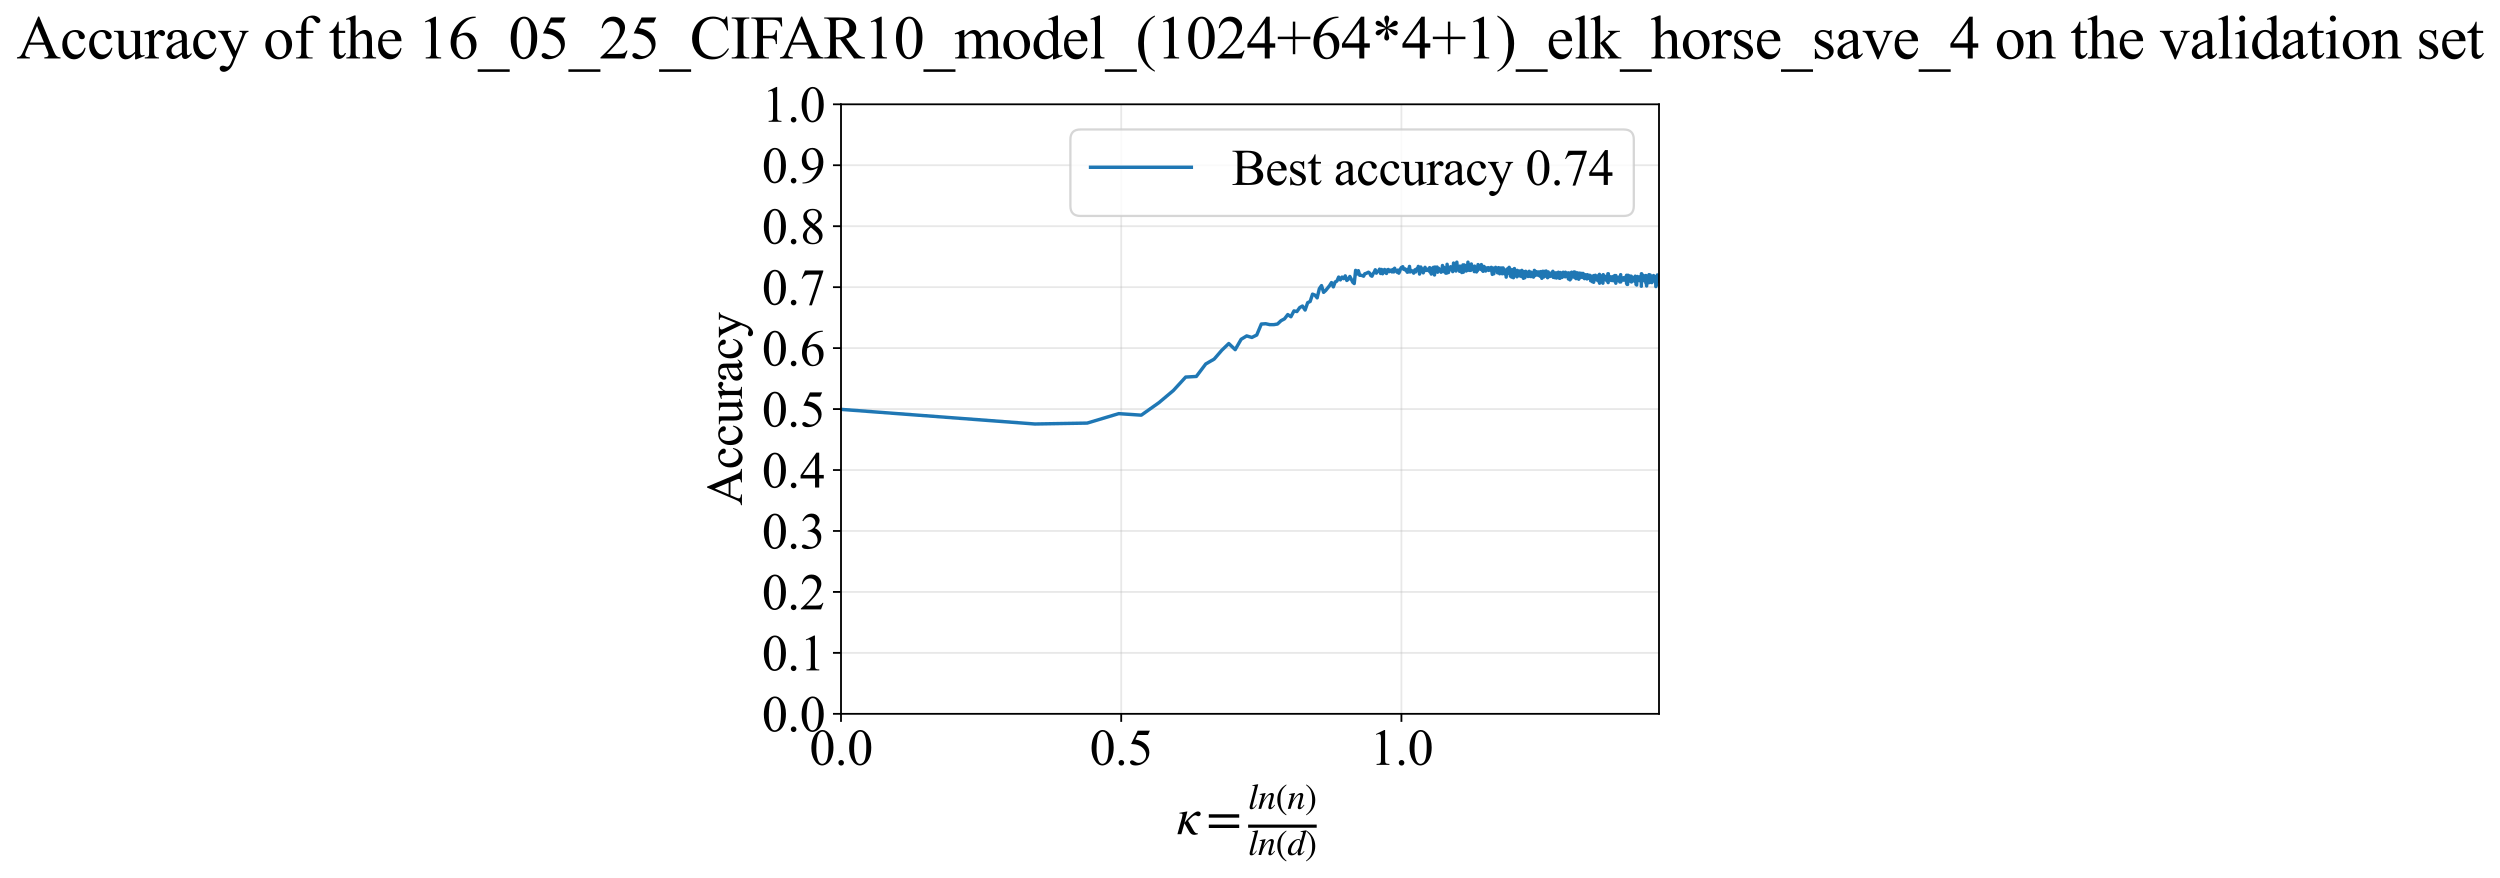 <?xml version="1.0" encoding="utf-8" standalone="no"?>
<!DOCTYPE svg PUBLIC "-//W3C//DTD SVG 1.1//EN"
  "http://www.w3.org/Graphics/SVG/1.1/DTD/svg11.dtd">
<svg xmlns:xlink="http://www.w3.org/1999/xlink" width="1091.438pt" height="383.266pt" viewBox="0 0 1091.438 383.266" xmlns="http://www.w3.org/2000/svg" version="1.1">
 <defs>
  <style type="text/css">*{stroke-linejoin: round; stroke-linecap: butt}</style>
 </defs>
 <g id="figure_1">
  <g id="patch_1">
   <path d="M 0 383.266 
L 1091.438 383.266 
L 1091.438 0 
L 0 0 
z
" style="fill: #ffffff"/>
  </g>
  <g id="axes_1">
   <g id="patch_2">
    <path d="M 367.159 311.644 
L 724.279 311.644 
L 724.279 45.532 
L 367.159 45.532 
z
" style="fill: #ffffff"/>
   </g>
   <g id="matplotlib.axis_1">
    <g id="xtick_1">
     <g id="line2d_1">
      <path d="M 367.159 311.644 
L 367.159 45.532 
" clip-path="url(#p83e01893f2)" style="fill: none; stroke: #b0b0b0; stroke-opacity: 0.3; stroke-width: 0.8; stroke-linecap: square"/>
     </g>
     <g id="line2d_2">
      <defs>
       <path id="mca612fd80c" d="M 0 0 
L 0 3.5 
" style="stroke: #000000; stroke-width: 0.8"/>
      </defs>
      <g>
       <use xlink:href="#mca612fd80c" x="367.159" y="311.644" style="stroke: #000000; stroke-width: 0.8"/>
      </g>
     </g>
     <g id="text_1">
      <!-- 0.0 -->
      <g transform="translate(353.409 333.92) scale(0.22 -0.22)">
       <defs>
        <path id="TimesNewRomanPSMT-30" d="M 231 2094 
Q 231 2819 450 3342 
Q 669 3866 1031 4122 
Q 1313 4325 1613 4325 
Q 2100 4325 2488 3828 
Q 2972 3213 2972 2159 
Q 2972 1422 2759 906 
Q 2547 391 2217 158 
Q 1888 -75 1581 -75 
Q 975 -75 572 641 
Q 231 1244 231 2094 
z
M 844 2016 
Q 844 1141 1059 588 
Q 1238 122 1591 122 
Q 1759 122 1940 273 
Q 2122 425 2216 781 
Q 2359 1319 2359 2297 
Q 2359 3022 2209 3506 
Q 2097 3866 1919 4016 
Q 1791 4119 1609 4119 
Q 1397 4119 1231 3928 
Q 1006 3669 925 3112 
Q 844 2556 844 2016 
z
" transform="scale(0.016)"/>
        <path id="TimesNewRomanPSMT-2e" d="M 800 606 
Q 947 606 1047 504 
Q 1147 403 1147 259 
Q 1147 116 1045 14 
Q 944 -88 800 -88 
Q 656 -88 554 14 
Q 453 116 453 259 
Q 453 406 554 506 
Q 656 606 800 606 
z
" transform="scale(0.016)"/>
       </defs>
       <use xlink:href="#TimesNewRomanPSMT-30"/>
       <use xlink:href="#TimesNewRomanPSMT-2e" transform="translate(50 0)"/>
       <use xlink:href="#TimesNewRomanPSMT-30" transform="translate(75 0)"/>
      </g>
     </g>
    </g>
    <g id="xtick_2">
     <g id="line2d_3">
      <path d="M 489.491 311.644 
L 489.491 45.532 
" clip-path="url(#p83e01893f2)" style="fill: none; stroke: #b0b0b0; stroke-opacity: 0.3; stroke-width: 0.8; stroke-linecap: square"/>
     </g>
     <g id="line2d_4">
      <g>
       <use xlink:href="#mca612fd80c" x="489.491" y="311.644" style="stroke: #000000; stroke-width: 0.8"/>
      </g>
     </g>
     <g id="text_2">
      <!-- 0.5 -->
      <g transform="translate(475.741 333.92) scale(0.22 -0.22)">
       <defs>
        <path id="TimesNewRomanPSMT-35" d="M 2778 4238 
L 2534 3706 
L 1259 3706 
L 981 3138 
Q 1809 3016 2294 2522 
Q 2709 2097 2709 1522 
Q 2709 1188 2573 903 
Q 2438 619 2231 419 
Q 2025 219 1772 97 
Q 1413 -75 1034 -75 
Q 653 -75 479 54 
Q 306 184 306 341 
Q 306 428 378 495 
Q 450 563 559 563 
Q 641 563 702 538 
Q 763 513 909 409 
Q 1144 247 1384 247 
Q 1750 247 2026 523 
Q 2303 800 2303 1197 
Q 2303 1581 2056 1914 
Q 1809 2247 1375 2428 
Q 1034 2569 447 2591 
L 1259 4238 
L 2778 4238 
z
" transform="scale(0.016)"/>
       </defs>
       <use xlink:href="#TimesNewRomanPSMT-30"/>
       <use xlink:href="#TimesNewRomanPSMT-2e" transform="translate(50 0)"/>
       <use xlink:href="#TimesNewRomanPSMT-35" transform="translate(75 0)"/>
      </g>
     </g>
    </g>
    <g id="xtick_3">
     <g id="line2d_5">
      <path d="M 611.822 311.644 
L 611.822 45.532 
" clip-path="url(#p83e01893f2)" style="fill: none; stroke: #b0b0b0; stroke-opacity: 0.3; stroke-width: 0.8; stroke-linecap: square"/>
     </g>
     <g id="line2d_6">
      <g>
       <use xlink:href="#mca612fd80c" x="611.822" y="311.644" style="stroke: #000000; stroke-width: 0.8"/>
      </g>
     </g>
     <g id="text_3">
      <!-- 1.0 -->
      <g transform="translate(598.072 333.92) scale(0.22 -0.22)">
       <defs>
        <path id="TimesNewRomanPSMT-31" d="M 750 3822 
L 1781 4325 
L 1884 4325 
L 1884 747 
Q 1884 391 1914 303 
Q 1944 216 2037 169 
Q 2131 122 2419 116 
L 2419 0 
L 825 0 
L 825 116 
Q 1125 122 1212 167 
Q 1300 213 1334 289 
Q 1369 366 1369 747 
L 1369 3034 
Q 1369 3497 1338 3628 
Q 1316 3728 1258 3775 
Q 1200 3822 1119 3822 
Q 1003 3822 797 3725 
L 750 3822 
z
" transform="scale(0.016)"/>
       </defs>
       <use xlink:href="#TimesNewRomanPSMT-31"/>
       <use xlink:href="#TimesNewRomanPSMT-2e" transform="translate(50 0)"/>
       <use xlink:href="#TimesNewRomanPSMT-30" transform="translate(75 0)"/>
      </g>
     </g>
    </g>
    <g id="text_4">
     <!-- $\kappa  = \frac{ln(n)}{ln(d)}$ -->
     <g transform="translate(513.709 364.186) scale(0.22 -0.22)">
      <defs>
       <path id="STIXGeneral-Italic-3ba" d="M 979 1440 
L 998 1446 
Q 1850 2541 2464 2790 
Q 2547 2822 2630 2822 
Q 2797 2822 2886 2736 
Q 2976 2650 2976 2522 
Q 2976 2387 2893 2307 
Q 2810 2227 2682 2227 
Q 2605 2227 2502 2288 
Q 2400 2349 2336 2349 
Q 2170 2349 1990 2205 
Q 1811 2061 1414 1645 
L 2042 544 
Q 2202 262 2310 182 
Q 2419 102 2624 102 
L 2624 0 
Q 2374 -83 2182 -83 
Q 1786 -83 1555 326 
L 960 1350 
L 576 0 
L 90 0 
L 640 1978 
Q 730 2317 730 2406 
Q 730 2560 518 2560 
L 339 2560 
L 339 2650 
Q 678 2694 1306 2822 
L 1325 2803 
L 979 1440 
z
" transform="scale(0.016)"/>
       <path id="STIXGeneral-Regular-3d" d="M 4077 2048 
L 307 2048 
L 307 2470 
L 4077 2470 
L 4077 2048 
z
M 4077 768 
L 307 768 
L 307 1190 
L 4077 1190 
L 4077 768 
z
" transform="scale(0.016)"/>
       <path id="STIXGeneral-Italic-6c" d="M 1786 4339 
L 806 595 
Q 755 410 755 320 
Q 755 205 864 205 
Q 1037 205 1293 570 
L 1453 794 
L 1542 730 
Q 1254 275 1046 102 
Q 838 -70 576 -70 
Q 262 -70 262 288 
Q 262 397 288 480 
L 1165 3834 
Q 1184 3898 1184 3955 
Q 1184 4096 870 4096 
L 755 4096 
L 755 4198 
Q 1203 4250 1747 4371 
L 1786 4339 
z
" transform="scale(0.016)"/>
       <path id="STIXGeneral-Italic-6e" d="M 2944 749 
L 3034 666 
Q 2707 218 2534 80 
Q 2362 -58 2138 -58 
Q 2010 -58 1923 28 
Q 1837 115 1837 288 
Q 1837 390 1939 768 
L 2221 1805 
Q 2310 2150 2310 2310 
Q 2310 2496 2157 2496 
Q 1971 2496 1750 2275 
Q 1530 2054 1210 1587 
Q 998 1274 899 1024 
Q 800 774 570 0 
L 90 0 
L 704 2240 
Q 717 2304 717 2349 
Q 717 2445 630 2480 
Q 544 2515 301 2522 
L 301 2624 
Q 550 2675 857 2729 
Q 1165 2784 1338 2822 
L 1363 2810 
L 934 1414 
Q 1408 2170 1753 2496 
Q 2099 2822 2413 2822 
Q 2611 2822 2720 2716 
Q 2829 2611 2829 2432 
Q 2829 2272 2765 2048 
L 2406 749 
Q 2317 429 2317 358 
Q 2317 243 2419 243 
Q 2541 243 2810 582 
Q 2854 634 2944 749 
z
" transform="scale(0.016)"/>
       <path id="STIXGeneral-Regular-28" d="M 1946 -1030 
L 1869 -1133 
Q 1126 -710 716 32 
Q 307 774 307 1613 
Q 307 3386 1888 4326 
L 1946 4224 
Q 1293 3667 1075 3126 
Q 858 2586 858 1632 
Q 858 685 1082 96 
Q 1306 -493 1946 -1030 
z
" transform="scale(0.016)"/>
       <path id="STIXGeneral-Regular-29" d="M 186 4224 
L 262 4326 
Q 992 3891 1408 3148 
Q 1824 2406 1824 1581 
Q 1824 -166 243 -1133 
L 186 -1030 
Q 845 -486 1059 54 
Q 1274 595 1274 1562 
Q 1274 2534 1059 3120 
Q 845 3706 186 4224 
z
" transform="scale(0.016)"/>
       <path id="STIXGeneral-Italic-64" d="M 3334 4371 
L 3373 4333 
L 3123 3360 
L 2739 1958 
Q 2323 429 2323 384 
Q 2323 256 2438 256 
Q 2522 256 2614 336 
Q 2707 416 2963 710 
L 3040 646 
Q 2547 -83 2099 -83 
Q 1978 -83 1907 -6 
Q 1837 70 1837 205 
Q 1837 397 1920 774 
Q 1645 307 1379 118 
Q 1114 -70 781 -70 
Q 461 -70 278 125 
Q 96 320 96 678 
Q 96 1440 713 2131 
Q 1331 2822 1965 2822 
Q 2163 2822 2256 2732 
Q 2349 2643 2381 2451 
L 2387 2451 
L 2675 3494 
Q 2765 3808 2765 3949 
Q 2765 4051 2694 4076 
Q 2624 4102 2355 4115 
L 2355 4224 
Q 2848 4269 3334 4371 
z
M 2278 2310 
Q 2278 2477 2185 2576 
Q 2093 2675 1978 2675 
Q 1677 2675 1395 2381 
Q 1075 2042 864 1571 
Q 653 1101 653 704 
Q 653 486 752 361 
Q 851 237 1024 237 
Q 1312 237 1606 550 
Q 1901 864 2089 1350 
Q 2278 1837 2278 2310 
z
" transform="scale(0.016)"/>
      </defs>
      <use xlink:href="#STIXGeneral-Italic-3ba" transform="translate(0 0.003)"/>
      <use xlink:href="#STIXGeneral-Regular-3d" transform="translate(58.84 0.003)"/>
      <use xlink:href="#STIXGeneral-Italic-6c" transform="translate(141.78 50.192) scale(0.7)"/>
      <use xlink:href="#STIXGeneral-Italic-6e" transform="translate(161.24 50.192) scale(0.7)"/>
      <use xlink:href="#STIXGeneral-Regular-28" transform="translate(196.24 50.192) scale(0.7)"/>
      <use xlink:href="#STIXGeneral-Italic-6e" transform="translate(219.55 50.192) scale(0.7)"/>
      <use xlink:href="#STIXGeneral-Regular-29" transform="translate(254.55 50.192) scale(0.7)"/>
      <use xlink:href="#STIXGeneral-Italic-6c" transform="translate(141.78 -41.258) scale(0.7)"/>
      <use xlink:href="#STIXGeneral-Italic-6e" transform="translate(161.24 -41.258) scale(0.7)"/>
      <use xlink:href="#STIXGeneral-Regular-28" transform="translate(196.24 -41.258) scale(0.7)"/>
      <use xlink:href="#STIXGeneral-Italic-64" transform="translate(219.55 -41.258) scale(0.7)"/>
      <use xlink:href="#STIXGeneral-Regular-29" transform="translate(254.55 -41.258) scale(0.7)"/>
      <path d="M 141.78 12.8 
L 141.78 19.05 
L 277.86 19.05 
L 277.86 12.8 
L 141.78 12.8 
z
"/>
     </g>
    </g>
   </g>
   <g id="matplotlib.axis_2">
    <g id="ytick_1">
     <g id="line2d_7">
      <path d="M 367.159 311.644 
L 724.279 311.644 
" clip-path="url(#p83e01893f2)" style="fill: none; stroke: #b0b0b0; stroke-opacity: 0.3; stroke-width: 0.8; stroke-linecap: square"/>
     </g>
     <g id="line2d_8">
      <defs>
       <path id="m87f1f8ab5b" d="M 0 0 
L -3.5 0 
" style="stroke: #000000; stroke-width: 0.8"/>
      </defs>
      <g>
       <use xlink:href="#m87f1f8ab5b" x="367.159" y="311.644" style="stroke: #000000; stroke-width: 0.8"/>
      </g>
     </g>
     <g id="text_5">
      <!-- 0.0 -->
      <g transform="translate(332.659 319.282) scale(0.22 -0.22)">
       <use xlink:href="#TimesNewRomanPSMT-30"/>
       <use xlink:href="#TimesNewRomanPSMT-2e" transform="translate(50 0)"/>
       <use xlink:href="#TimesNewRomanPSMT-30" transform="translate(75 0)"/>
      </g>
     </g>
    </g>
    <g id="ytick_2">
     <g id="line2d_9">
      <path d="M 367.159 285.032 
L 724.279 285.032 
" clip-path="url(#p83e01893f2)" style="fill: none; stroke: #b0b0b0; stroke-opacity: 0.3; stroke-width: 0.8; stroke-linecap: square"/>
     </g>
     <g id="line2d_10">
      <g>
       <use xlink:href="#m87f1f8ab5b" x="367.159" y="285.032" style="stroke: #000000; stroke-width: 0.8"/>
      </g>
     </g>
     <g id="text_6">
      <!-- 0.1 -->
      <g transform="translate(332.659 292.67) scale(0.22 -0.22)">
       <use xlink:href="#TimesNewRomanPSMT-30"/>
       <use xlink:href="#TimesNewRomanPSMT-2e" transform="translate(50 0)"/>
       <use xlink:href="#TimesNewRomanPSMT-31" transform="translate(75 0)"/>
      </g>
     </g>
    </g>
    <g id="ytick_3">
     <g id="line2d_11">
      <path d="M 367.159 258.421 
L 724.279 258.421 
" clip-path="url(#p83e01893f2)" style="fill: none; stroke: #b0b0b0; stroke-opacity: 0.3; stroke-width: 0.8; stroke-linecap: square"/>
     </g>
     <g id="line2d_12">
      <g>
       <use xlink:href="#m87f1f8ab5b" x="367.159" y="258.421" style="stroke: #000000; stroke-width: 0.8"/>
      </g>
     </g>
     <g id="text_7">
      <!-- 0.2 -->
      <g transform="translate(332.659 266.059) scale(0.22 -0.22)">
       <defs>
        <path id="TimesNewRomanPSMT-32" d="M 2934 816 
L 2638 0 
L 138 0 
L 138 116 
Q 1241 1122 1691 1759 
Q 2141 2397 2141 2925 
Q 2141 3328 1894 3587 
Q 1647 3847 1303 3847 
Q 991 3847 742 3664 
Q 494 3481 375 3128 
L 259 3128 
Q 338 3706 661 4015 
Q 984 4325 1469 4325 
Q 1984 4325 2329 3994 
Q 2675 3663 2675 3213 
Q 2675 2891 2525 2569 
Q 2294 2063 1775 1497 
Q 997 647 803 472 
L 1909 472 
Q 2247 472 2383 497 
Q 2519 522 2628 598 
Q 2738 675 2819 816 
L 2934 816 
z
" transform="scale(0.016)"/>
       </defs>
       <use xlink:href="#TimesNewRomanPSMT-30"/>
       <use xlink:href="#TimesNewRomanPSMT-2e" transform="translate(50 0)"/>
       <use xlink:href="#TimesNewRomanPSMT-32" transform="translate(75 0)"/>
      </g>
     </g>
    </g>
    <g id="ytick_4">
     <g id="line2d_13">
      <path d="M 367.159 231.81 
L 724.279 231.81 
" clip-path="url(#p83e01893f2)" style="fill: none; stroke: #b0b0b0; stroke-opacity: 0.3; stroke-width: 0.8; stroke-linecap: square"/>
     </g>
     <g id="line2d_14">
      <g>
       <use xlink:href="#m87f1f8ab5b" x="367.159" y="231.81" style="stroke: #000000; stroke-width: 0.8"/>
      </g>
     </g>
     <g id="text_8">
      <!-- 0.3 -->
      <g transform="translate(332.659 239.448) scale(0.22 -0.22)">
       <defs>
        <path id="TimesNewRomanPSMT-33" d="M 325 3431 
Q 506 3859 782 4092 
Q 1059 4325 1472 4325 
Q 1981 4325 2253 3994 
Q 2459 3747 2459 3466 
Q 2459 3003 1878 2509 
Q 2269 2356 2469 2072 
Q 2669 1788 2669 1403 
Q 2669 853 2319 450 
Q 1863 -75 997 -75 
Q 569 -75 414 31 
Q 259 138 259 259 
Q 259 350 332 419 
Q 406 488 509 488 
Q 588 488 669 463 
Q 722 447 909 348 
Q 1097 250 1169 231 
Q 1284 197 1416 197 
Q 1734 197 1970 444 
Q 2206 691 2206 1028 
Q 2206 1275 2097 1509 
Q 2016 1684 1919 1775 
Q 1784 1900 1550 2001 
Q 1316 2103 1072 2103 
L 972 2103 
L 972 2197 
Q 1219 2228 1467 2375 
Q 1716 2522 1828 2728 
Q 1941 2934 1941 3181 
Q 1941 3503 1739 3701 
Q 1538 3900 1238 3900 
Q 753 3900 428 3381 
L 325 3431 
z
" transform="scale(0.016)"/>
       </defs>
       <use xlink:href="#TimesNewRomanPSMT-30"/>
       <use xlink:href="#TimesNewRomanPSMT-2e" transform="translate(50 0)"/>
       <use xlink:href="#TimesNewRomanPSMT-33" transform="translate(75 0)"/>
      </g>
     </g>
    </g>
    <g id="ytick_5">
     <g id="line2d_15">
      <path d="M 367.159 205.199 
L 724.279 205.199 
" clip-path="url(#p83e01893f2)" style="fill: none; stroke: #b0b0b0; stroke-opacity: 0.3; stroke-width: 0.8; stroke-linecap: square"/>
     </g>
     <g id="line2d_16">
      <g>
       <use xlink:href="#m87f1f8ab5b" x="367.159" y="205.199" style="stroke: #000000; stroke-width: 0.8"/>
      </g>
     </g>
     <g id="text_9">
      <!-- 0.4 -->
      <g transform="translate(332.659 212.837) scale(0.22 -0.22)">
       <defs>
        <path id="TimesNewRomanPSMT-34" d="M 2978 1563 
L 2978 1119 
L 2409 1119 
L 2409 0 
L 1894 0 
L 1894 1119 
L 100 1119 
L 100 1519 
L 2066 4325 
L 2409 4325 
L 2409 1563 
L 2978 1563 
z
M 1894 1563 
L 1894 3666 
L 406 1563 
L 1894 1563 
z
" transform="scale(0.016)"/>
       </defs>
       <use xlink:href="#TimesNewRomanPSMT-30"/>
       <use xlink:href="#TimesNewRomanPSMT-2e" transform="translate(50 0)"/>
       <use xlink:href="#TimesNewRomanPSMT-34" transform="translate(75 0)"/>
      </g>
     </g>
    </g>
    <g id="ytick_6">
     <g id="line2d_17">
      <path d="M 367.159 178.588 
L 724.279 178.588 
" clip-path="url(#p83e01893f2)" style="fill: none; stroke: #b0b0b0; stroke-opacity: 0.3; stroke-width: 0.8; stroke-linecap: square"/>
     </g>
     <g id="line2d_18">
      <g>
       <use xlink:href="#m87f1f8ab5b" x="367.159" y="178.588" style="stroke: #000000; stroke-width: 0.8"/>
      </g>
     </g>
     <g id="text_10">
      <!-- 0.5 -->
      <g transform="translate(332.659 186.226) scale(0.22 -0.22)">
       <use xlink:href="#TimesNewRomanPSMT-30"/>
       <use xlink:href="#TimesNewRomanPSMT-2e" transform="translate(50 0)"/>
       <use xlink:href="#TimesNewRomanPSMT-35" transform="translate(75 0)"/>
      </g>
     </g>
    </g>
    <g id="ytick_7">
     <g id="line2d_19">
      <path d="M 367.159 151.976 
L 724.279 151.976 
" clip-path="url(#p83e01893f2)" style="fill: none; stroke: #b0b0b0; stroke-opacity: 0.3; stroke-width: 0.8; stroke-linecap: square"/>
     </g>
     <g id="line2d_20">
      <g>
       <use xlink:href="#m87f1f8ab5b" x="367.159" y="151.976" style="stroke: #000000; stroke-width: 0.8"/>
      </g>
     </g>
     <g id="text_11">
      <!-- 0.6 -->
      <g transform="translate(332.659 159.614) scale(0.22 -0.22)">
       <defs>
        <path id="TimesNewRomanPSMT-36" d="M 2869 4325 
L 2869 4209 
Q 2456 4169 2195 4045 
Q 1934 3922 1679 3669 
Q 1425 3416 1258 3105 
Q 1091 2794 978 2366 
Q 1428 2675 1881 2675 
Q 2316 2675 2634 2325 
Q 2953 1975 2953 1425 
Q 2953 894 2631 456 
Q 2244 -75 1606 -75 
Q 1172 -75 869 213 
Q 275 772 275 1663 
Q 275 2231 503 2743 
Q 731 3256 1154 3653 
Q 1578 4050 1965 4187 
Q 2353 4325 2688 4325 
L 2869 4325 
z
M 925 2138 
Q 869 1716 869 1456 
Q 869 1156 980 804 
Q 1091 453 1309 247 
Q 1469 100 1697 100 
Q 1969 100 2183 356 
Q 2397 613 2397 1088 
Q 2397 1622 2184 2012 
Q 1972 2403 1581 2403 
Q 1463 2403 1327 2353 
Q 1191 2303 925 2138 
z
" transform="scale(0.016)"/>
       </defs>
       <use xlink:href="#TimesNewRomanPSMT-30"/>
       <use xlink:href="#TimesNewRomanPSMT-2e" transform="translate(50 0)"/>
       <use xlink:href="#TimesNewRomanPSMT-36" transform="translate(75 0)"/>
      </g>
     </g>
    </g>
    <g id="ytick_8">
     <g id="line2d_21">
      <path d="M 367.159 125.365 
L 724.279 125.365 
" clip-path="url(#p83e01893f2)" style="fill: none; stroke: #b0b0b0; stroke-opacity: 0.3; stroke-width: 0.8; stroke-linecap: square"/>
     </g>
     <g id="line2d_22">
      <g>
       <use xlink:href="#m87f1f8ab5b" x="367.159" y="125.365" style="stroke: #000000; stroke-width: 0.8"/>
      </g>
     </g>
     <g id="text_12">
      <!-- 0.7 -->
      <g transform="translate(332.659 133.003) scale(0.22 -0.22)">
       <defs>
        <path id="TimesNewRomanPSMT-37" d="M 644 4238 
L 2916 4238 
L 2916 4119 
L 1503 -88 
L 1153 -88 
L 2419 3728 
L 1253 3728 
Q 900 3728 750 3644 
Q 488 3500 328 3200 
L 238 3234 
L 644 4238 
z
" transform="scale(0.016)"/>
       </defs>
       <use xlink:href="#TimesNewRomanPSMT-30"/>
       <use xlink:href="#TimesNewRomanPSMT-2e" transform="translate(50 0)"/>
       <use xlink:href="#TimesNewRomanPSMT-37" transform="translate(75 0)"/>
      </g>
     </g>
    </g>
    <g id="ytick_9">
     <g id="line2d_23">
      <path d="M 367.159 98.754 
L 724.279 98.754 
" clip-path="url(#p83e01893f2)" style="fill: none; stroke: #b0b0b0; stroke-opacity: 0.3; stroke-width: 0.8; stroke-linecap: square"/>
     </g>
     <g id="line2d_24">
      <g>
       <use xlink:href="#m87f1f8ab5b" x="367.159" y="98.754" style="stroke: #000000; stroke-width: 0.8"/>
      </g>
     </g>
     <g id="text_13">
      <!-- 0.8 -->
      <g transform="translate(332.659 106.392) scale(0.22 -0.22)">
       <defs>
        <path id="TimesNewRomanPSMT-38" d="M 1228 2134 
Q 725 2547 579 2797 
Q 434 3047 434 3316 
Q 434 3728 753 4026 
Q 1072 4325 1600 4325 
Q 2113 4325 2425 4047 
Q 2738 3769 2738 3413 
Q 2738 3175 2569 2928 
Q 2400 2681 1866 2347 
Q 2416 1922 2594 1678 
Q 2831 1359 2831 1006 
Q 2831 559 2490 242 
Q 2150 -75 1597 -75 
Q 994 -75 656 303 
Q 388 606 388 966 
Q 388 1247 577 1523 
Q 766 1800 1228 2134 
z
M 1719 2469 
Q 2094 2806 2194 3001 
Q 2294 3197 2294 3444 
Q 2294 3772 2109 3958 
Q 1925 4144 1606 4144 
Q 1288 4144 1088 3959 
Q 888 3775 888 3528 
Q 888 3366 970 3203 
Q 1053 3041 1206 2894 
L 1719 2469 
z
M 1375 2016 
Q 1116 1797 991 1539 
Q 866 1281 866 981 
Q 866 578 1086 336 
Q 1306 94 1647 94 
Q 1984 94 2187 284 
Q 2391 475 2391 747 
Q 2391 972 2272 1150 
Q 2050 1481 1375 2016 
z
" transform="scale(0.016)"/>
       </defs>
       <use xlink:href="#TimesNewRomanPSMT-30"/>
       <use xlink:href="#TimesNewRomanPSMT-2e" transform="translate(50 0)"/>
       <use xlink:href="#TimesNewRomanPSMT-38" transform="translate(75 0)"/>
      </g>
     </g>
    </g>
    <g id="ytick_10">
     <g id="line2d_25">
      <path d="M 367.159 72.143 
L 724.279 72.143 
" clip-path="url(#p83e01893f2)" style="fill: none; stroke: #b0b0b0; stroke-opacity: 0.3; stroke-width: 0.8; stroke-linecap: square"/>
     </g>
     <g id="line2d_26">
      <g>
       <use xlink:href="#m87f1f8ab5b" x="367.159" y="72.143" style="stroke: #000000; stroke-width: 0.8"/>
      </g>
     </g>
     <g id="text_14">
      <!-- 0.9 -->
      <g transform="translate(332.659 79.781) scale(0.22 -0.22)">
       <defs>
        <path id="TimesNewRomanPSMT-39" d="M 338 -88 
L 338 28 
Q 744 34 1094 217 
Q 1444 400 1770 856 
Q 2097 1313 2225 1859 
Q 1734 1544 1338 1544 
Q 891 1544 572 1889 
Q 253 2234 253 2806 
Q 253 3363 572 3797 
Q 956 4325 1575 4325 
Q 2097 4325 2469 3894 
Q 2925 3359 2925 2575 
Q 2925 1869 2578 1258 
Q 2231 647 1613 244 
Q 1109 -88 516 -88 
L 338 -88 
z
M 2275 2091 
Q 2331 2497 2331 2741 
Q 2331 3044 2228 3395 
Q 2125 3747 1936 3934 
Q 1747 4122 1506 4122 
Q 1228 4122 1018 3872 
Q 809 3622 809 3128 
Q 809 2469 1088 2097 
Q 1291 1828 1588 1828 
Q 1731 1828 1928 1897 
Q 2125 1966 2275 2091 
z
" transform="scale(0.016)"/>
       </defs>
       <use xlink:href="#TimesNewRomanPSMT-30"/>
       <use xlink:href="#TimesNewRomanPSMT-2e" transform="translate(50 0)"/>
       <use xlink:href="#TimesNewRomanPSMT-39" transform="translate(75 0)"/>
      </g>
     </g>
    </g>
    <g id="ytick_11">
     <g id="line2d_27">
      <path d="M 367.159 45.532 
L 724.279 45.532 
" clip-path="url(#p83e01893f2)" style="fill: none; stroke: #b0b0b0; stroke-opacity: 0.3; stroke-width: 0.8; stroke-linecap: square"/>
     </g>
     <g id="line2d_28">
      <g>
       <use xlink:href="#m87f1f8ab5b" x="367.159" y="45.532" style="stroke: #000000; stroke-width: 0.8"/>
      </g>
     </g>
     <g id="text_15">
      <!-- 1.0 -->
      <g transform="translate(332.659 53.17) scale(0.22 -0.22)">
       <use xlink:href="#TimesNewRomanPSMT-31"/>
       <use xlink:href="#TimesNewRomanPSMT-2e" transform="translate(50 0)"/>
       <use xlink:href="#TimesNewRomanPSMT-30" transform="translate(75 0)"/>
      </g>
     </g>
    </g>
    <g id="text_16">
     <!-- Accuracy -->
     <g transform="translate(323.912 220.726) rotate(-90) scale(0.22 -0.22)">
      <defs>
       <path id="TimesNewRomanPSMT-41" d="M 2928 1419 
L 1288 1419 
L 1000 750 
Q 894 503 894 381 
Q 894 284 986 211 
Q 1078 138 1384 116 
L 1384 0 
L 50 0 
L 50 116 
Q 316 163 394 238 
Q 553 388 747 847 
L 2238 4334 
L 2347 4334 
L 3822 809 
Q 4000 384 4145 257 
Q 4291 131 4550 116 
L 4550 0 
L 2878 0 
L 2878 116 
Q 3131 128 3220 200 
Q 3309 272 3309 375 
Q 3309 513 3184 809 
L 2928 1419 
z
M 2841 1650 
L 2122 3363 
L 1384 1650 
L 2841 1650 
z
" transform="scale(0.016)"/>
       <path id="TimesNewRomanPSMT-63" d="M 2631 1088 
Q 2516 522 2178 217 
Q 1841 -88 1431 -88 
Q 944 -88 581 321 
Q 219 731 219 1428 
Q 219 2103 620 2525 
Q 1022 2947 1584 2947 
Q 2006 2947 2278 2723 
Q 2550 2500 2550 2259 
Q 2550 2141 2473 2067 
Q 2397 1994 2259 1994 
Q 2075 1994 1981 2113 
Q 1928 2178 1911 2362 
Q 1894 2547 1784 2644 
Q 1675 2738 1481 2738 
Q 1169 2738 978 2506 
Q 725 2200 725 1697 
Q 725 1184 976 792 
Q 1228 400 1656 400 
Q 1963 400 2206 609 
Q 2378 753 2541 1131 
L 2631 1088 
z
" transform="scale(0.016)"/>
       <path id="TimesNewRomanPSMT-75" d="M 2709 2863 
L 2709 1128 
Q 2709 631 2732 520 
Q 2756 409 2807 365 
Q 2859 322 2928 322 
Q 3025 322 3147 375 
L 3191 266 
L 2334 -88 
L 2194 -88 
L 2194 519 
Q 1825 119 1631 15 
Q 1438 -88 1222 -88 
Q 981 -88 804 51 
Q 628 191 559 409 
Q 491 628 491 1028 
L 491 2306 
Q 491 2509 447 2587 
Q 403 2666 317 2708 
Q 231 2750 6 2747 
L 6 2863 
L 1009 2863 
L 1009 947 
Q 1009 547 1148 422 
Q 1288 297 1484 297 
Q 1619 297 1789 381 
Q 1959 466 2194 703 
L 2194 2325 
Q 2194 2569 2105 2655 
Q 2016 2741 1734 2747 
L 1734 2863 
L 2709 2863 
z
" transform="scale(0.016)"/>
       <path id="TimesNewRomanPSMT-72" d="M 1038 2947 
L 1038 2303 
Q 1397 2947 1775 2947 
Q 1947 2947 2059 2842 
Q 2172 2738 2172 2600 
Q 2172 2478 2090 2393 
Q 2009 2309 1897 2309 
Q 1788 2309 1652 2417 
Q 1516 2525 1450 2525 
Q 1394 2525 1328 2463 
Q 1188 2334 1038 2041 
L 1038 669 
Q 1038 431 1097 309 
Q 1138 225 1241 169 
Q 1344 113 1538 113 
L 1538 0 
L 72 0 
L 72 113 
Q 291 113 397 181 
Q 475 231 506 341 
Q 522 394 522 644 
L 522 1753 
Q 522 2253 501 2348 
Q 481 2444 426 2487 
Q 372 2531 291 2531 
Q 194 2531 72 2484 
L 41 2597 
L 906 2947 
L 1038 2947 
z
" transform="scale(0.016)"/>
       <path id="TimesNewRomanPSMT-61" d="M 1822 413 
Q 1381 72 1269 19 
Q 1100 -59 909 -59 
Q 613 -59 420 144 
Q 228 347 228 678 
Q 228 888 322 1041 
Q 450 1253 767 1440 
Q 1084 1628 1822 1897 
L 1822 2009 
Q 1822 2438 1686 2597 
Q 1550 2756 1291 2756 
Q 1094 2756 978 2650 
Q 859 2544 859 2406 
L 866 2225 
Q 866 2081 792 2003 
Q 719 1925 600 1925 
Q 484 1925 411 2006 
Q 338 2088 338 2228 
Q 338 2497 613 2722 
Q 888 2947 1384 2947 
Q 1766 2947 2009 2819 
Q 2194 2722 2281 2516 
Q 2338 2381 2338 1966 
L 2338 994 
Q 2338 584 2353 492 
Q 2369 400 2405 369 
Q 2441 338 2488 338 
Q 2538 338 2575 359 
Q 2641 400 2828 588 
L 2828 413 
Q 2478 -56 2159 -56 
Q 2006 -56 1915 50 
Q 1825 156 1822 413 
z
M 1822 616 
L 1822 1706 
Q 1350 1519 1213 1441 
Q 966 1303 859 1153 
Q 753 1003 753 825 
Q 753 600 887 451 
Q 1022 303 1197 303 
Q 1434 303 1822 616 
z
" transform="scale(0.016)"/>
       <path id="TimesNewRomanPSMT-79" d="M 38 2863 
L 1372 2863 
L 1372 2747 
L 1306 2747 
Q 1166 2747 1095 2686 
Q 1025 2625 1025 2534 
Q 1025 2413 1128 2197 
L 1825 753 
L 2466 2334 
Q 2519 2463 2519 2588 
Q 2519 2644 2497 2672 
Q 2472 2706 2419 2726 
Q 2366 2747 2231 2747 
L 2231 2863 
L 3163 2863 
L 3163 2747 
Q 3047 2734 2984 2696 
Q 2922 2659 2847 2556 
Q 2819 2513 2741 2316 
L 1575 -541 
Q 1406 -956 1132 -1168 
Q 859 -1381 606 -1381 
Q 422 -1381 303 -1275 
Q 184 -1169 184 -1031 
Q 184 -900 270 -820 
Q 356 -741 506 -741 
Q 609 -741 788 -809 
Q 913 -856 944 -856 
Q 1038 -856 1148 -759 
Q 1259 -663 1372 -384 
L 1575 113 
L 547 2272 
Q 500 2369 397 2513 
Q 319 2622 269 2659 
Q 197 2709 38 2747 
L 38 2863 
z
" transform="scale(0.016)"/>
      </defs>
      <use xlink:href="#TimesNewRomanPSMT-41"/>
      <use xlink:href="#TimesNewRomanPSMT-63" transform="translate(72.217 0)"/>
      <use xlink:href="#TimesNewRomanPSMT-63" transform="translate(116.602 0)"/>
      <use xlink:href="#TimesNewRomanPSMT-75" transform="translate(160.986 0)"/>
      <use xlink:href="#TimesNewRomanPSMT-72" transform="translate(210.986 0)"/>
      <use xlink:href="#TimesNewRomanPSMT-61" transform="translate(244.287 0)"/>
      <use xlink:href="#TimesNewRomanPSMT-63" transform="translate(288.672 0)"/>
      <use xlink:href="#TimesNewRomanPSMT-79" transform="translate(333.057 0)"/>
     </g>
    </g>
   </g>
   <g id="line2d_29">
    <path d="M 367.159 178.721 
L 451.811 185.107 
L 474.636 184.708 
L 488.384 180.583 
L 498.252 181.249 
L 505.956 175.793 
L 512.276 170.471 
L 517.635 164.617 
L 522.286 164.351 
L 526.395 158.895 
L 530.075 156.766 
L 533.408 152.908 
L 536.452 149.98 
L 539.255 152.642 
L 541.852 148.118 
L 544.27 146.654 
L 546.534 147.319 
L 548.661 146.255 
L 550.667 141.465 
L 552.565 141.332 
L 554.366 141.731 
L 556.08 141.731 
L 557.715 141.465 
L 559.277 140.001 
L 560.773 139.203 
L 562.208 137.34 
L 563.587 138.272 
L 564.914 135.743 
L 566.193 136.01 
L 567.427 134.28 
L 568.62 133.615 
L 569.773 135.344 
L 570.89 132.151 
L 571.973 131.619 
L 573.024 128.425 
L 574.044 128.825 
L 575.036 130.022 
L 576 126.03 
L 576.939 124.7 
L 577.853 127.627 
L 578.745 126.829 
L 580.463 124.7 
L 581.291 123.369 
L 582.101 125.232 
L 582.893 123.103 
L 583.667 122.704 
L 584.424 120.974 
L 585.166 122.172 
L 585.892 120.974 
L 586.604 121.64 
L 587.301 120.442 
L 587.985 122.438 
L 588.656 121.906 
L 589.315 120.708 
L 590.596 123.236 
L 591.22 123.768 
L 591.833 118.047 
L 592.435 119.644 
L 593.027 118.18 
L 593.61 120.176 
L 594.183 120.176 
L 594.747 120.309 
L 595.302 120.575 
L 595.848 119.511 
L 596.386 119.378 
L 597.438 118.845 
L 597.953 119.245 
L 598.46 120.309 
L 598.96 120.575 
L 599.453 119.511 
L 599.939 118.845 
L 600.419 117.781 
L 600.892 119.245 
L 601.359 118.446 
L 601.82 118.446 
L 602.275 117.515 
L 602.724 119.378 
L 603.167 117.648 
L 603.605 119.511 
L 604.465 117.648 
L 604.887 118.978 
L 605.305 119.378 
L 605.717 117.781 
L 606.124 117.648 
L 606.527 118.579 
L 606.926 118.047 
L 607.32 117.914 
L 607.709 118.712 
L 608.095 117.648 
L 608.476 118.712 
L 608.853 117.116 
L 609.226 118.047 
L 609.595 118.18 
L 609.961 118.845 
L 610.322 117.914 
L 610.68 119.245 
L 611.035 118.579 
L 611.386 117.515 
L 611.733 116.85 
L 612.418 116.45 
L 612.755 117.515 
L 613.09 117.648 
L 613.421 117.382 
L 613.749 118.047 
L 614.074 118.313 
L 614.396 118.845 
L 614.715 117.515 
L 615.031 118.712 
L 615.345 116.317 
L 615.655 118.712 
L 615.963 118.047 
L 616.572 118.313 
L 617.169 119.245 
L 617.464 118.18 
L 617.757 117.781 
L 618.047 118.712 
L 618.335 117.781 
L 618.621 117.249 
L 618.904 117.914 
L 619.185 116.317 
L 619.464 117.116 
L 619.741 119.644 
L 620.015 118.446 
L 620.287 116.583 
L 620.558 117.914 
L 620.826 118.047 
L 621.092 117.382 
L 621.356 119.111 
L 622.137 116.716 
L 622.394 118.047 
L 622.649 117.382 
L 622.901 118.047 
L 623.152 117.515 
L 623.402 117.914 
L 623.649 117.781 
L 623.895 118.313 
L 624.139 116.85 
L 624.382 118.845 
L 624.622 117.116 
L 624.861 119.644 
L 625.099 117.515 
L 625.569 118.579 
L 625.802 116.716 
L 626.263 120.043 
L 626.492 116.583 
L 626.718 117.914 
L 626.944 117.249 
L 627.168 118.047 
L 627.39 116.583 
L 627.612 118.845 
L 627.831 117.648 
L 628.05 117.116 
L 628.267 118.047 
L 628.483 117.648 
L 628.697 118.18 
L 628.91 117.781 
L 629.122 118.845 
L 629.333 117.382 
L 629.542 118.18 
L 629.75 115.918 
L 629.957 117.914 
L 630.163 118.579 
L 630.367 116.716 
L 630.773 118.047 
L 630.974 117.914 
L 631.174 119.245 
L 631.372 117.249 
L 631.57 119.245 
L 631.767 115.386 
L 632.156 118.845 
L 632.35 118.978 
L 632.542 117.914 
L 632.733 117.648 
L 632.923 117.914 
L 633.112 117.382 
L 633.301 116.45 
L 633.488 116.716 
L 633.859 117.648 
L 634.043 117.249 
L 634.227 118.579 
L 634.409 117.249 
L 634.59 114.854 
L 634.771 117.116 
L 634.95 117.382 
L 635.129 117.116 
L 635.307 115.386 
L 635.484 115.253 
L 635.659 118.313 
L 636.009 114.455 
L 636.182 116.184 
L 636.355 116.184 
L 636.526 116.85 
L 636.697 116.317 
L 636.867 116.317 
L 637.036 116.583 
L 637.205 118.446 
L 637.372 116.184 
L 637.539 116.583 
L 637.705 118.446 
L 637.871 117.515 
L 638.035 117.249 
L 638.199 118.978 
L 638.362 118.18 
L 638.524 116.051 
L 638.685 115.652 
L 638.846 118.845 
L 639.165 115.652 
L 639.324 117.249 
L 639.482 117.648 
L 639.795 115.918 
L 640.106 118.313 
L 640.261 117.648 
L 640.568 118.047 
L 640.872 114.455 
L 641.173 116.716 
L 641.323 116.85 
L 641.472 118.047 
L 641.621 116.184 
L 641.769 116.184 
L 641.916 116.85 
L 642.063 118.047 
L 642.209 115.386 
L 642.354 115.253 
L 642.499 117.116 
L 642.644 116.85 
L 642.93 117.648 
L 643.073 116.317 
L 643.215 116.85 
L 643.356 116.45 
L 643.638 118.579 
L 643.777 116.184 
L 643.916 116.45 
L 644.055 118.18 
L 644.193 116.583 
L 644.331 116.85 
L 644.604 118.712 
L 644.876 117.648 
L 645.011 118.18 
L 645.279 115.519 
L 645.412 117.648 
L 645.678 116.583 
L 645.81 117.249 
L 646.072 116.45 
L 646.332 117.382 
L 646.462 116.716 
L 646.591 117.648 
L 646.719 115.519 
L 646.975 117.382 
L 647.102 116.184 
L 647.229 118.18 
L 647.355 117.914 
L 647.481 118.446 
L 647.606 118.313 
L 647.856 116.317 
L 647.98 116.983 
L 648.103 116.583 
L 648.226 117.515 
L 648.349 117.249 
L 648.471 117.382 
L 648.593 118.313 
L 648.715 117.781 
L 648.836 117.781 
L 648.956 116.983 
L 649.077 117.914 
L 649.316 117.781 
L 649.435 116.983 
L 649.554 116.983 
L 649.672 116.85 
L 649.907 118.047 
L 650.024 116.983 
L 650.141 117.914 
L 650.257 116.983 
L 650.603 117.914 
L 650.833 116.85 
L 650.947 117.914 
L 651.06 116.716 
L 651.511 119.777 
L 651.735 116.983 
L 651.846 117.914 
L 651.956 117.515 
L 652.067 117.648 
L 652.177 119.511 
L 652.287 117.382 
L 652.505 117.781 
L 652.614 117.249 
L 652.83 117.382 
L 652.938 116.716 
L 653.046 118.18 
L 653.153 117.914 
L 653.259 116.983 
L 653.366 117.648 
L 653.472 117.116 
L 653.578 117.249 
L 653.789 119.111 
L 653.893 117.382 
L 653.998 118.313 
L 654.206 116.85 
L 654.31 117.515 
L 654.413 116.983 
L 654.516 117.648 
L 654.619 116.983 
L 654.721 119.511 
L 654.925 117.249 
L 655.128 118.313 
L 655.229 118.18 
L 655.33 116.983 
L 655.53 117.914 
L 655.63 117.249 
L 655.73 117.382 
L 655.829 119.511 
L 656.027 116.983 
L 656.125 117.515 
L 656.223 116.983 
L 656.321 117.249 
L 656.516 118.845 
L 656.613 118.712 
L 656.71 118.845 
L 656.806 118.446 
L 656.999 119.644 
L 657.19 118.18 
L 657.285 118.446 
L 657.38 119.378 
L 657.475 118.579 
L 657.569 120.974 
L 657.664 118.446 
L 657.758 119.111 
L 657.851 117.515 
L 657.945 117.648 
L 658.038 119.511 
L 658.224 118.579 
L 658.316 119.111 
L 658.501 117.116 
L 658.592 117.382 
L 658.684 118.579 
L 658.866 116.716 
L 658.957 118.579 
L 659.138 117.249 
L 659.408 120.575 
L 659.586 118.579 
L 659.764 119.511 
L 659.853 119.245 
L 659.941 120.974 
L 660.029 117.781 
L 660.117 118.313 
L 660.205 117.781 
L 660.292 118.313 
L 660.379 120.043 
L 660.553 117.781 
L 660.726 121.24 
L 660.898 117.515 
L 661.07 119.245 
L 661.155 117.249 
L 661.41 120.043 
L 661.494 119.511 
L 661.579 119.777 
L 661.663 119.111 
L 661.747 119.378 
L 661.83 119.111 
L 661.914 119.245 
L 661.997 118.446 
L 662.163 120.442 
L 662.246 120.841 
L 662.411 118.047 
L 662.657 119.511 
L 662.739 119.245 
L 662.901 120.176 
L 662.982 120.043 
L 663.224 118.313 
L 663.385 120.442 
L 663.465 118.579 
L 663.544 119.111 
L 663.782 119.378 
L 663.861 118.313 
L 663.94 120.176 
L 664.019 118.712 
L 664.176 120.708 
L 664.41 118.047 
L 664.487 120.043 
L 664.565 118.313 
L 664.642 119.91 
L 664.719 118.845 
L 664.796 119.245 
L 664.873 120.841 
L 664.95 120.176 
L 665.026 120.309 
L 665.103 121.506 
L 665.331 118.579 
L 665.406 120.043 
L 665.482 119.644 
L 665.557 118.978 
L 665.707 121.24 
L 665.857 119.777 
L 666.006 120.176 
L 666.08 118.446 
L 666.228 119.511 
L 666.375 120.309 
L 666.595 118.845 
L 666.668 118.845 
L 666.814 120.043 
L 666.886 120.309 
L 666.958 119.91 
L 667.031 120.043 
L 667.103 120.708 
L 667.247 120.043 
L 667.318 120.176 
L 667.461 119.245 
L 667.532 120.043 
L 667.603 118.446 
L 667.674 120.043 
L 667.816 118.712 
L 667.886 119.91 
L 667.957 119.111 
L 668.097 120.708 
L 668.167 119.511 
L 668.237 120.176 
L 668.306 120.708 
L 668.445 118.845 
L 668.515 119.378 
L 668.584 119.644 
L 668.653 120.708 
L 668.722 120.043 
L 668.79 120.309 
L 668.927 119.777 
L 669.064 120.575 
L 669.132 119.777 
L 669.2 119.91 
L 669.268 119.777 
L 669.335 119.91 
L 669.47 120.974 
L 669.538 120.575 
L 669.605 119.245 
L 669.672 119.644 
L 669.872 118.047 
L 670.005 120.309 
L 670.137 120.309 
L 670.269 120.043 
L 670.466 118.978 
L 670.532 118.845 
L 670.597 120.043 
L 670.662 119.511 
L 670.792 118.579 
L 670.857 120.043 
L 670.922 119.777 
L 671.051 119.511 
L 671.115 119.91 
L 671.179 119.777 
L 671.243 119.644 
L 671.371 118.978 
L 671.499 119.245 
L 671.562 120.176 
L 671.689 118.845 
L 671.752 119.511 
L 671.815 118.712 
L 671.878 119.245 
L 672.004 120.176 
L 672.066 119.378 
L 672.129 119.511 
L 672.191 119.378 
L 672.254 118.978 
L 672.316 120.575 
L 672.378 119.644 
L 672.44 119.245 
L 672.502 119.511 
L 672.563 120.043 
L 672.625 118.579 
L 672.687 120.176 
L 672.748 119.644 
L 672.809 120.309 
L 672.932 118.712 
L 673.114 121.506 
L 673.236 119.644 
L 673.296 119.777 
L 673.357 119.644 
L 673.417 119.511 
L 673.477 118.446 
L 673.537 120.176 
L 673.597 119.644 
L 673.717 118.712 
L 673.776 119.245 
L 673.895 120.974 
L 674.073 118.446 
L 674.132 119.245 
L 674.309 120.309 
L 674.367 119.111 
L 674.426 119.378 
L 674.485 119.245 
L 674.601 120.043 
L 674.659 119.91 
L 674.717 120.575 
L 674.775 120.043 
L 674.949 119.511 
L 675.007 118.313 
L 675.064 118.579 
L 675.121 120.442 
L 675.179 119.378 
L 675.35 119.91 
L 675.464 120.309 
L 675.521 120.708 
L 675.578 119.91 
L 675.634 121.24 
L 675.691 120.176 
L 675.916 118.712 
L 676.084 120.043 
L 676.14 120.708 
L 676.195 119.378 
L 676.251 120.442 
L 676.306 120.043 
L 676.362 120.309 
L 676.417 120.575 
L 676.528 119.91 
L 676.583 120.708 
L 676.638 120.309 
L 676.693 119.644 
L 676.748 120.043 
L 676.857 119.644 
L 676.912 119.777 
L 677.021 119.378 
L 677.075 120.575 
L 677.129 119.644 
L 677.183 120.309 
L 677.237 120.043 
L 677.345 119.245 
L 677.453 120.309 
L 677.507 118.978 
L 677.56 119.91 
L 677.614 119.378 
L 677.774 120.309 
L 677.827 118.978 
L 677.88 120.575 
L 677.933 118.446 
L 677.986 120.442 
L 678.039 119.777 
L 678.092 120.176 
L 678.144 121.107 
L 678.197 120.309 
L 678.25 118.978 
L 678.302 119.777 
L 678.355 120.176 
L 678.407 119.111 
L 678.459 120.575 
L 678.511 120.043 
L 678.615 119.245 
L 678.667 119.378 
L 678.719 119.378 
L 678.874 121.24 
L 678.926 119.111 
L 679.029 119.378 
L 679.183 120.974 
L 679.285 119.511 
L 679.336 120.708 
L 679.387 120.176 
L 679.437 120.176 
L 679.488 119.378 
L 679.539 121.373 
L 679.589 119.111 
L 679.64 119.245 
L 679.741 120.176 
L 679.791 119.245 
L 679.841 119.91 
L 679.891 121.107 
L 679.942 120.841 
L 680.042 119.111 
L 680.091 119.777 
L 680.141 119.644 
L 680.29 120.575 
L 680.34 118.845 
L 680.389 120.176 
L 680.439 119.644 
L 680.488 120.708 
L 680.537 120.309 
L 680.586 120.176 
L 680.636 120.974 
L 680.685 120.309 
L 680.734 119.91 
L 680.831 121.506 
L 680.88 120.708 
L 680.929 120.043 
L 680.977 120.841 
L 681.026 121.506 
L 681.075 120.974 
L 681.123 120.708 
L 681.171 120.841 
L 681.22 118.978 
L 681.268 120.575 
L 681.316 121.24 
L 681.364 120.442 
L 681.412 119.777 
L 681.46 120.841 
L 681.508 120.442 
L 681.556 119.511 
L 681.604 120.575 
L 681.652 119.644 
L 681.794 120.043 
L 681.842 119.644 
L 681.984 121.107 
L 682.031 119.644 
L 682.078 119.777 
L 682.219 120.575 
L 682.36 119.644 
L 682.407 120.575 
L 682.453 118.845 
L 682.5 120.309 
L 682.639 119.644 
L 682.686 120.176 
L 682.732 119.111 
L 682.778 119.378 
L 682.87 119.111 
L 682.916 120.309 
L 683.008 119.777 
L 683.054 120.708 
L 683.1 119.378 
L 683.146 120.575 
L 683.191 120.575 
L 683.283 119.644 
L 683.328 120.841 
L 683.373 119.777 
L 683.419 118.845 
L 683.464 119.378 
L 683.509 119.777 
L 683.555 119.511 
L 683.6 119.245 
L 683.645 120.176 
L 683.735 119.777 
L 683.78 119.111 
L 683.914 120.176 
L 683.959 120.309 
L 684.004 119.511 
L 684.048 119.644 
L 684.182 120.708 
L 684.226 119.245 
L 684.315 119.777 
L 684.447 120.974 
L 684.535 121.107 
L 684.667 119.111 
L 684.711 121.773 
L 684.798 120.974 
L 684.885 120.043 
L 684.929 120.176 
L 684.972 121.506 
L 685.015 119.777 
L 685.059 119.91 
L 685.231 122.039 
L 685.36 120.309 
L 685.403 122.172 
L 685.446 120.043 
L 685.489 119.511 
L 685.532 120.575 
L 685.575 119.644 
L 685.617 119.111 
L 685.745 121.773 
L 685.83 119.111 
L 685.872 119.511 
L 685.957 120.708 
L 685.999 120.176 
L 686.125 118.845 
L 686.293 120.974 
L 686.46 119.511 
L 686.584 120.575 
L 686.626 120.176 
L 686.708 119.245 
L 686.75 119.777 
L 686.832 119.245 
L 686.996 120.974 
L 687.037 119.245 
L 687.119 120.309 
L 687.16 120.442 
L 687.242 118.712 
L 687.282 119.111 
L 687.404 120.841 
L 687.525 119.511 
L 687.566 120.309 
L 687.606 119.111 
L 687.687 120.442 
L 687.727 118.845 
L 687.767 119.777 
L 687.807 121.373 
L 687.847 119.378 
L 687.887 120.176 
L 687.927 119.511 
L 687.967 119.91 
L 688.046 121.64 
L 688.086 120.442 
L 688.205 119.111 
L 688.324 120.442 
L 688.363 120.309 
L 688.442 120.442 
L 688.521 119.777 
L 688.56 120.176 
L 688.599 119.777 
L 688.638 119.111 
L 688.677 119.91 
L 688.717 119.378 
L 688.795 120.841 
L 688.872 120.309 
L 688.911 119.91 
L 688.95 120.442 
L 689.105 121.64 
L 689.182 120.043 
L 689.22 121.906 
L 689.297 121.107 
L 689.336 120.176 
L 689.412 120.974 
L 689.489 119.245 
L 689.565 119.644 
L 689.641 119.777 
L 689.679 121.24 
L 689.717 119.245 
L 689.793 119.91 
L 689.831 121.24 
L 689.907 120.442 
L 689.982 120.442 
L 690.02 119.511 
L 690.057 120.043 
L 690.095 120.708 
L 690.17 120.176 
L 690.207 119.378 
L 690.282 119.777 
L 690.319 119.378 
L 690.357 119.511 
L 690.394 120.442 
L 690.431 119.644 
L 690.468 119.378 
L 690.505 120.841 
L 690.58 119.91 
L 690.617 119.378 
L 690.653 120.309 
L 690.69 119.91 
L 690.801 121.107 
L 690.838 119.91 
L 690.911 120.043 
L 690.948 121.107 
L 691.021 120.043 
L 691.058 120.176 
L 691.131 119.378 
L 691.167 120.043 
L 691.313 120.841 
L 691.349 119.91 
L 691.421 120.575 
L 691.457 120.708 
L 691.53 120.841 
L 691.602 120.176 
L 691.745 121.64 
L 691.852 120.575 
L 691.888 120.841 
L 691.959 119.91 
L 692.031 120.176 
L 692.102 120.043 
L 692.173 120.841 
L 692.208 120.974 
L 692.279 121.24 
L 692.314 120.043 
L 692.419 121.373 
L 692.455 120.043 
L 692.525 120.841 
L 692.595 121.373 
L 692.63 120.442 
L 692.7 120.841 
L 692.839 121.773 
L 692.943 119.91 
L 692.977 120.176 
L 693.012 120.841 
L 693.081 120.442 
L 693.116 120.575 
L 693.219 120.043 
L 693.322 121.373 
L 693.356 120.708 
L 693.39 120.841 
L 693.424 120.708 
L 693.459 120.575 
L 693.493 120.841 
L 693.561 121.506 
L 693.595 120.575 
L 693.663 120.974 
L 693.731 120.309 
L 693.764 120.841 
L 693.832 120.708 
L 693.866 121.107 
L 693.933 120.575 
L 693.967 121.506 
L 694.001 120.974 
L 694.034 120.176 
L 694.101 120.575 
L 694.202 121.64 
L 694.302 121.773 
L 694.368 120.575 
L 694.435 122.571 
L 694.468 121.24 
L 694.501 120.575 
L 694.567 121.24 
L 694.634 121.64 
L 694.667 120.575 
L 694.732 121.506 
L 694.765 121.506 
L 694.897 120.575 
L 694.831 121.64 
L 694.929 120.841 
L 694.962 120.841 
L 694.995 120.708 
L 695.158 122.97 
L 695.093 120.575 
L 695.19 122.438 
L 695.288 122.571 
L 695.353 121.64 
L 695.417 122.305 
L 695.546 121.24 
L 695.578 122.305 
L 695.675 122.172 
L 695.739 123.236 
L 695.834 120.309 
L 695.962 121.64 
L 695.994 121.506 
L 696.025 120.442 
L 696.057 121.64 
L 696.12 120.575 
L 696.152 121.373 
L 696.247 120.974 
L 696.278 120.575 
L 696.31 120.708 
L 696.404 121.506 
L 696.498 120.176 
L 696.53 120.841 
L 696.561 120.974 
L 696.592 120.309 
L 696.623 121.107 
L 696.655 121.107 
L 696.717 120.974 
L 696.748 121.107 
L 696.779 121.24 
L 696.81 121.107 
L 696.872 120.974 
L 696.903 122.172 
L 697.058 120.974 
L 697.15 121.506 
L 697.181 121.373 
L 697.273 120.841 
L 697.242 121.64 
L 697.303 120.974 
L 697.456 122.039 
L 697.517 120.708 
L 697.578 121.24 
L 697.608 121.24 
L 697.638 122.571 
L 697.669 120.575 
L 697.729 121.773 
L 697.76 121.107 
L 697.82 122.039 
L 697.94 120.176 
L 697.97 120.974 
L 698 122.837 
L 698.03 120.575 
L 698.09 122.704 
L 698.27 119.777 
L 698.299 120.841 
L 698.329 123.635 
L 698.418 121.64 
L 698.448 121.906 
L 698.477 121.24 
L 698.507 120.841 
L 698.537 122.039 
L 698.596 120.974 
L 698.655 120.841 
L 698.684 122.438 
L 698.743 121.373 
L 698.831 120.841 
L 698.86 121.107 
L 698.919 120.442 
L 698.948 121.506 
L 699.036 121.107 
L 699.065 120.974 
L 699.094 122.305 
L 699.181 121.506 
L 699.21 120.974 
L 699.239 121.773 
L 699.268 121.64 
L 699.297 121.906 
L 699.326 121.107 
L 699.412 121.64 
L 699.499 120.841 
L 699.585 122.438 
L 699.642 121.773 
L 699.7 120.708 
L 699.728 121.906 
L 699.757 121.373 
L 699.785 123.635 
L 699.871 122.172 
L 699.928 119.91 
L 700.013 120.708 
L 700.098 121.906 
L 700.126 121.24 
L 700.154 121.24 
L 700.211 121.773 
L 700.295 120.442 
L 700.323 121.64 
L 700.464 121.107 
L 700.491 121.24 
L 700.519 120.575 
L 700.575 121.506 
L 700.603 121.64 
L 700.631 121.107 
L 700.687 121.373 
L 700.715 121.773 
L 700.742 121.24 
L 700.77 120.708 
L 700.826 121.373 
L 700.853 121.373 
L 700.909 121.24 
L 700.991 122.172 
L 701.046 120.708 
L 701.129 121.107 
L 701.184 120.974 
L 701.239 121.64 
L 701.293 121.24 
L 701.321 121.773 
L 701.348 122.172 
L 701.403 121.773 
L 701.43 121.64 
L 701.457 121.773 
L 701.484 120.575 
L 701.566 121.373 
L 701.593 122.704 
L 701.647 120.974 
L 701.674 120.575 
L 701.728 121.373 
L 701.755 120.974 
L 701.782 121.906 
L 701.863 121.506 
L 701.917 121.64 
L 701.97 119.511 
L 702.077 123.369 
L 702.158 119.511 
L 702.211 121.107 
L 702.237 122.172 
L 702.291 120.974 
L 702.317 120.309 
L 702.37 121.373 
L 702.397 121.64 
L 702.423 121.506 
L 702.45 120.708 
L 702.529 121.24 
L 702.608 122.039 
L 702.635 121.773 
L 702.661 120.974 
L 702.687 121.906 
L 702.74 121.506 
L 702.871 122.172 
L 702.792 121.24 
L 702.897 122.039 
L 702.975 122.172 
L 703.027 121.24 
L 703.053 121.24 
L 703.105 122.172 
L 703.157 122.039 
L 703.183 121.24 
L 703.261 121.773 
L 703.286 121.906 
L 703.312 120.841 
L 703.364 122.305 
L 703.39 122.438 
L 703.415 122.172 
L 703.467 121.107 
L 703.57 121.64 
L 703.646 122.172 
L 703.672 121.773 
L 703.697 121.773 
L 703.723 121.24 
L 703.774 122.172 
L 703.799 122.438 
L 703.825 122.172 
L 703.952 121.373 
L 704.053 122.305 
L 704.104 122.039 
L 704.179 122.438 
L 704.28 120.708 
L 704.38 122.571 
L 704.405 121.773 
L 704.43 121.773 
L 704.505 121.64 
L 704.53 122.305 
L 704.58 121.107 
L 704.63 122.172 
L 704.729 121.24 
L 704.754 122.438 
L 704.828 121.107 
L 704.853 121.107 
L 704.903 121.773 
L 704.927 120.309 
L 705.001 122.039 
L 705.026 122.305 
L 705.05 121.773 
L 705.075 121.107 
L 705.124 122.172 
L 705.173 122.571 
L 705.197 121.906 
L 705.271 122.97 
L 705.32 120.442 
L 705.417 123.635 
L 705.441 120.309 
L 705.538 121.506 
L 705.563 121.506 
L 705.635 121.24 
L 705.684 122.039 
L 705.732 121.24 
L 705.78 121.906 
L 705.828 121.906 
L 705.876 120.974 
L 705.924 122.039 
L 705.948 121.506 
L 706.02 121.373 
L 706.068 122.571 
L 706.092 121.107 
L 706.187 121.506 
L 706.211 122.039 
L 706.235 121.373 
L 706.306 121.773 
L 706.33 121.773 
L 706.353 122.039 
L 706.377 121.506 
L 706.424 121.64 
L 706.448 121.373 
L 706.519 121.506 
L 706.589 122.438 
L 706.566 121.373 
L 706.636 121.773 
L 706.707 121.24 
L 706.683 121.906 
L 706.73 121.506 
L 706.777 120.974 
L 706.8 121.773 
L 706.824 121.24 
L 706.847 122.039 
L 706.917 121.64 
L 706.94 121.773 
L 706.964 121.373 
L 706.987 121.24 
L 707.01 121.64 
L 707.034 121.773 
L 707.103 120.841 
L 707.126 121.107 
L 707.173 123.103 
L 707.219 120.841 
L 707.265 122.837 
L 707.357 122.704 
L 707.495 120.708 
L 707.564 123.103 
L 707.541 119.91 
L 707.633 122.172 
L 707.655 121.107 
L 707.747 121.773 
L 707.792 121.64 
L 707.838 122.438 
L 707.974 121.373 
L 707.996 122.039 
L 708.064 121.24 
L 708.087 121.906 
L 708.132 122.172 
L 708.199 121.373 
L 708.311 121.906 
L 708.401 121.506 
L 708.446 121.773 
L 708.468 121.773 
L 708.49 121.506 
L 708.535 122.305 
L 708.557 121.64 
L 708.712 122.172 
L 708.823 121.24 
L 708.845 121.506 
L 708.933 122.305 
L 708.955 121.906 
L 708.977 121.64 
L 709.021 122.172 
L 709.065 121.906 
L 709.087 121.906 
L 709.131 121.64 
L 709.153 122.039 
L 709.262 121.506 
L 709.306 122.305 
L 709.349 121.773 
L 709.371 121.24 
L 709.393 122.305 
L 709.458 121.506 
L 709.501 122.039 
L 709.523 121.906 
L 709.545 121.24 
L 709.631 121.906 
L 709.696 122.305 
L 709.782 120.841 
L 709.825 122.305 
L 709.91 122.039 
L 709.975 121.107 
L 709.953 122.172 
L 709.996 121.64 
L 710.039 120.708 
L 710.103 123.635 
L 710.124 120.176 
L 710.188 123.901 
L 710.209 120.708 
L 710.23 121.107 
L 710.357 124.168 
L 710.379 121.373 
L 710.484 121.906 
L 710.505 121.107 
L 710.526 122.704 
L 710.568 124.168 
L 710.589 121.24 
L 710.61 123.103 
L 710.736 120.176 
L 710.757 122.438 
L 710.84 122.172 
L 710.924 120.974 
L 710.965 121.107 
L 711.048 122.305 
L 711.069 121.906 
L 711.173 121.107 
L 711.235 121.906 
L 711.296 121.64 
L 711.358 121.906 
L 711.338 121.506 
L 711.379 121.773 
L 711.399 120.442 
L 711.481 121.107 
L 711.502 122.039 
L 711.522 120.974 
L 711.604 121.64 
L 711.645 122.305 
L 711.706 122.172 
L 711.726 121.107 
L 711.808 121.24 
L 711.929 122.172 
L 711.97 121.107 
L 711.99 122.97 
L 712.091 122.571 
L 712.151 120.575 
L 712.191 122.305 
L 712.231 121.24 
L 712.251 123.103 
L 712.311 121.24 
L 712.351 121.773 
L 712.371 122.438 
L 712.391 121.24 
L 712.451 121.906 
L 712.511 120.974 
L 712.571 121.64 
L 712.63 121.506 
L 712.67 122.039 
L 712.689 121.24 
L 712.749 122.438 
L 712.769 121.506 
L 712.788 122.438 
L 712.887 122.039 
L 712.907 122.172 
L 713.024 121.373 
L 713.044 121.506 
L 713.064 122.438 
L 713.142 121.373 
L 713.161 121.24 
L 713.181 121.773 
L 713.2 121.773 
L 713.22 121.506 
L 713.239 122.571 
L 713.298 121.773 
L 713.317 122.172 
L 713.395 121.64 
L 713.492 122.172 
L 713.473 121.506 
L 713.511 121.773 
L 713.55 121.906 
L 713.589 121.64 
L 713.685 121.506 
L 713.704 122.837 
L 713.8 121.64 
L 713.819 122.305 
L 713.839 122.305 
L 713.896 120.575 
L 713.934 121.906 
L 713.953 122.438 
L 713.991 121.107 
L 714.049 122.039 
L 714.068 122.305 
L 714.106 121.373 
L 714.144 122.039 
L 714.163 121.64 
L 714.182 122.704 
L 714.22 122.571 
L 714.239 124.168 
L 714.258 121.906 
L 714.314 122.172 
L 714.333 120.974 
L 714.409 122.571 
L 714.428 123.502 
L 714.484 122.039 
L 714.503 121.64 
L 714.522 124.434 
L 714.597 123.103 
L 714.653 120.841 
L 714.728 121.506 
L 714.784 120.841 
L 714.821 121.107 
L 714.914 122.039 
L 714.858 120.708 
L 714.933 121.373 
L 714.951 121.373 
L 714.988 121.107 
L 715.063 122.039 
L 715.081 121.107 
L 715.173 121.373 
L 715.192 121.373 
L 715.302 122.438 
L 715.229 120.974 
L 715.321 121.773 
L 715.376 121.906 
L 715.431 120.974 
L 715.486 122.172 
L 715.541 121.24 
L 715.686 121.906 
L 715.759 121.64 
L 715.777 121.906 
L 715.813 122.438 
L 715.831 120.841 
L 715.886 122.571 
L 715.922 122.172 
L 716.03 120.841 
L 716.066 121.906 
L 716.12 122.438 
L 716.138 121.506 
L 716.156 121.773 
L 716.174 121.506 
L 716.192 121.906 
L 716.228 121.773 
L 716.246 122.438 
L 716.263 120.841 
L 716.317 122.039 
L 716.353 122.438 
L 716.442 121.373 
L 716.531 122.837 
L 716.602 119.511 
L 716.566 124.966 
L 716.655 120.309 
L 716.69 119.511 
L 716.778 120.974 
L 716.796 119.777 
L 716.849 122.837 
L 716.866 121.373 
L 716.919 121.107 
L 716.937 122.039 
L 717.024 122.438 
L 717.059 120.442 
L 717.112 122.039 
L 717.182 120.974 
L 717.199 121.107 
L 717.216 120.442 
L 717.234 120.575 
L 717.251 120.176 
L 717.286 121.24 
L 717.303 120.974 
L 717.442 121.773 
L 717.546 120.841 
L 717.563 122.438 
L 717.649 122.305 
L 717.718 120.841 
L 717.769 120.974 
L 717.838 122.172 
L 717.889 121.506 
L 717.906 121.506 
L 717.923 122.305 
L 717.957 120.841 
L 717.991 121.64 
L 718.009 120.708 
L 718.077 121.906 
L 718.094 121.506 
L 718.144 122.704 
L 718.161 121.373 
L 718.195 122.172 
L 718.263 122.837 
L 718.314 120.575 
L 718.364 122.172 
L 718.398 120.309 
L 718.432 121.773 
L 718.499 122.039 
L 718.532 120.708 
L 718.583 123.635 
L 718.599 120.309 
L 718.633 121.64 
L 718.683 120.841 
L 718.666 123.103 
L 718.733 121.24 
L 718.833 124.7 
L 718.85 121.107 
L 718.883 124.833 
L 718.949 122.571 
L 718.999 121.773 
L 719.032 123.369 
L 719.049 122.571 
L 719.065 123.901 
L 719.131 122.438 
L 719.148 122.571 
L 719.164 122.571 
L 719.279 120.974 
L 719.296 121.107 
L 719.361 123.502 
L 719.329 120.841 
L 719.427 122.571 
L 719.492 120.575 
L 719.541 121.64 
L 719.59 120.575 
L 719.655 121.24 
L 719.72 122.571 
L 719.688 120.708 
L 719.769 121.906 
L 719.801 122.039 
L 719.866 121.24 
L 719.882 122.571 
L 719.914 119.91 
L 719.963 121.64 
L 719.979 120.442 
L 720.027 122.438 
L 720.059 121.64 
L 720.123 123.369 
L 720.107 121.107 
L 720.155 121.24 
L 720.171 120.708 
L 720.187 122.704 
L 720.251 121.64 
L 720.267 122.438 
L 720.283 120.841 
L 720.347 121.373 
L 720.395 120.043 
L 720.411 122.438 
L 720.506 121.64 
L 720.522 121.64 
L 720.538 120.708 
L 720.569 122.97 
L 720.617 121.24 
L 720.633 122.172 
L 720.68 120.708 
L 720.727 121.506 
L 720.79 122.438 
L 720.775 120.974 
L 720.822 121.373 
L 720.853 120.575 
L 720.869 121.906 
L 720.885 122.305 
L 720.9 120.708 
L 720.916 121.906 
L 720.932 120.575 
L 721.01 122.837 
L 721.026 121.64 
L 721.041 121.506 
L 721.057 122.172 
L 721.088 122.039 
L 721.151 123.369 
L 721.135 121.24 
L 721.197 123.236 
L 721.306 120.841 
L 721.321 121.506 
L 721.414 122.305 
L 721.383 120.841 
L 721.43 121.64 
L 721.492 120.841 
L 721.538 121.906 
L 721.553 120.841 
L 721.63 122.039 
L 721.661 120.974 
L 721.753 122.305 
L 721.692 120.708 
L 721.768 121.24 
L 721.783 120.841 
L 721.814 121.64 
L 721.829 121.373 
L 721.845 122.571 
L 721.89 120.309 
L 721.936 121.506 
L 721.967 120.575 
L 722.058 122.704 
L 722.164 121.24 
L 722.179 122.704 
L 722.209 120.708 
L 722.27 121.107 
L 722.33 122.704 
L 722.375 120.974 
L 722.465 121.773 
L 722.435 120.708 
L 722.495 121.373 
L 722.51 121.373 
L 722.525 122.305 
L 722.54 120.841 
L 722.615 121.24 
L 722.675 120.841 
L 722.69 122.039 
L 722.719 120.974 
L 722.913 125.099 
L 722.987 121.773 
L 723.031 123.236 
L 723.046 121.24 
L 723.09 123.635 
L 723.134 122.172 
L 723.208 124.567 
L 723.164 121.107 
L 723.222 122.571 
L 723.237 120.841 
L 723.34 121.107 
L 723.384 121.506 
L 723.413 120.974 
L 723.428 121.24 
L 723.515 121.906 
L 723.53 120.708 
L 723.588 120.043 
L 723.631 122.039 
L 723.646 120.442 
L 723.747 121.107 
L 723.776 120.974 
L 723.82 122.305 
L 723.877 121.773 
L 723.964 121.107 
L 723.935 121.906 
L 723.992 121.24 
L 724.093 122.837 
L 724.122 122.571 
L 724.136 121.107 
L 724.222 121.24 
L 724.236 122.438 
L 724.264 120.841 
L 724.279 121.906 
" clip-path="url(#p83e01893f2)" style="fill: none; stroke: #1f77b4; stroke-width: 1.5; stroke-linecap: square"/>
   </g>
   <g id="patch_3">
    <path d="M 367.159 311.644 
L 367.159 45.532 
" style="fill: none; stroke: #000000; stroke-width: 0.8; stroke-linejoin: miter; stroke-linecap: square"/>
   </g>
   <g id="patch_4">
    <path d="M 724.279 311.644 
L 724.279 45.532 
" style="fill: none; stroke: #000000; stroke-width: 0.8; stroke-linejoin: miter; stroke-linecap: square"/>
   </g>
   <g id="patch_5">
    <path d="M 367.159 311.644 
L 724.279 311.644 
" style="fill: none; stroke: #000000; stroke-width: 0.8; stroke-linejoin: miter; stroke-linecap: square"/>
   </g>
   <g id="patch_6">
    <path d="M 367.159 45.532 
L 724.279 45.532 
" style="fill: none; stroke: #000000; stroke-width: 0.8; stroke-linejoin: miter; stroke-linecap: square"/>
   </g>
   <g id="text_17">
    <!-- Accuracy of the 16_05_25_CIFAR10_model_(1024+64*4+1)_elk_horse_save_4 on the validation set -->
    <g transform="translate(7.2 25.532) scale(0.264 -0.264)">
     <defs>
      <path id="TimesNewRomanPSMT-20" transform="scale(0.016)"/>
      <path id="TimesNewRomanPSMT-6f" d="M 1600 2947 
Q 2250 2947 2644 2453 
Q 2978 2031 2978 1484 
Q 2978 1100 2793 706 
Q 2609 313 2286 112 
Q 1963 -88 1566 -88 
Q 919 -88 538 428 
Q 216 863 216 1403 
Q 216 1797 411 2186 
Q 606 2575 925 2761 
Q 1244 2947 1600 2947 
z
M 1503 2744 
Q 1338 2744 1170 2645 
Q 1003 2547 900 2300 
Q 797 2053 797 1666 
Q 797 1041 1045 587 
Q 1294 134 1700 134 
Q 2003 134 2200 384 
Q 2397 634 2397 1244 
Q 2397 2006 2069 2444 
Q 1847 2744 1503 2744 
z
" transform="scale(0.016)"/>
      <path id="TimesNewRomanPSMT-66" d="M 1319 2638 
L 1319 756 
Q 1319 356 1406 250 
Q 1522 113 1716 113 
L 1975 113 
L 1975 0 
L 266 0 
L 266 113 
L 394 113 
Q 519 113 622 175 
Q 725 238 764 344 
Q 803 450 803 756 
L 803 2638 
L 247 2638 
L 247 2863 
L 803 2863 
L 803 3050 
Q 803 3478 940 3775 
Q 1078 4072 1361 4255 
Q 1644 4438 1997 4438 
Q 2325 4438 2600 4225 
Q 2781 4084 2781 3909 
Q 2781 3816 2700 3733 
Q 2619 3650 2525 3650 
Q 2453 3650 2373 3701 
Q 2294 3753 2178 3923 
Q 2063 4094 1966 4153 
Q 1869 4213 1750 4213 
Q 1606 4213 1506 4136 
Q 1406 4059 1362 3898 
Q 1319 3738 1319 3069 
L 1319 2863 
L 2056 2863 
L 2056 2638 
L 1319 2638 
z
" transform="scale(0.016)"/>
      <path id="TimesNewRomanPSMT-74" d="M 1031 3803 
L 1031 2863 
L 1700 2863 
L 1700 2644 
L 1031 2644 
L 1031 788 
Q 1031 509 1111 412 
Q 1191 316 1316 316 
Q 1419 316 1516 380 
Q 1613 444 1666 569 
L 1788 569 
Q 1678 263 1478 108 
Q 1278 -47 1066 -47 
Q 922 -47 784 33 
Q 647 113 581 261 
Q 516 409 516 719 
L 516 2644 
L 63 2644 
L 63 2747 
Q 234 2816 414 2980 
Q 594 3144 734 3369 
Q 806 3488 934 3803 
L 1031 3803 
z
" transform="scale(0.016)"/>
      <path id="TimesNewRomanPSMT-68" d="M 1041 4444 
L 1041 2350 
Q 1388 2731 1591 2839 
Q 1794 2947 1997 2947 
Q 2241 2947 2416 2812 
Q 2591 2678 2675 2391 
Q 2734 2191 2734 1659 
L 2734 647 
Q 2734 375 2778 275 
Q 2809 200 2884 156 
Q 2959 113 3159 113 
L 3159 0 
L 1753 0 
L 1753 113 
L 1819 113 
Q 2019 113 2097 173 
Q 2175 234 2206 353 
Q 2216 403 2216 647 
L 2216 1659 
Q 2216 2128 2167 2275 
Q 2119 2422 2012 2495 
Q 1906 2569 1756 2569 
Q 1603 2569 1437 2487 
Q 1272 2406 1041 2159 
L 1041 647 
Q 1041 353 1073 281 
Q 1106 209 1195 161 
Q 1284 113 1503 113 
L 1503 0 
L 84 0 
L 84 113 
Q 275 113 384 172 
Q 447 203 484 290 
Q 522 378 522 647 
L 522 3238 
Q 522 3728 498 3840 
Q 475 3953 426 3993 
Q 378 4034 297 4034 
Q 231 4034 84 3984 
L 41 4094 
L 897 4444 
L 1041 4444 
z
" transform="scale(0.016)"/>
      <path id="TimesNewRomanPSMT-65" d="M 681 1784 
Q 678 1147 991 784 
Q 1303 422 1725 422 
Q 2006 422 2214 576 
Q 2422 731 2563 1106 
L 2659 1044 
Q 2594 616 2278 264 
Q 1963 -88 1488 -88 
Q 972 -88 605 314 
Q 238 716 238 1394 
Q 238 2128 614 2539 
Q 991 2950 1559 2950 
Q 2041 2950 2350 2633 
Q 2659 2316 2659 1784 
L 681 1784 
z
M 681 1966 
L 2006 1966 
Q 1991 2241 1941 2353 
Q 1863 2528 1708 2628 
Q 1553 2728 1384 2728 
Q 1125 2728 920 2526 
Q 716 2325 681 1966 
z
" transform="scale(0.016)"/>
      <path id="TimesNewRomanPSMT-5f" d="M 3256 -1381 
L -53 -1381 
L -53 -1119 
L 3256 -1119 
L 3256 -1381 
z
" transform="scale(0.016)"/>
      <path id="TimesNewRomanPSMT-43" d="M 3853 4334 
L 3950 2894 
L 3853 2894 
Q 3659 3541 3300 3825 
Q 2941 4109 2438 4109 
Q 2016 4109 1675 3895 
Q 1334 3681 1139 3212 
Q 944 2744 944 2047 
Q 944 1472 1128 1050 
Q 1313 628 1683 403 
Q 2053 178 2528 178 
Q 2941 178 3256 354 
Q 3572 531 3950 1056 
L 4047 994 
Q 3728 428 3303 165 
Q 2878 -97 2294 -97 
Q 1241 -97 663 684 
Q 231 1266 231 2053 
Q 231 2688 515 3219 
Q 800 3750 1298 4042 
Q 1797 4334 2388 4334 
Q 2847 4334 3294 4109 
Q 3425 4041 3481 4041 
Q 3566 4041 3628 4100 
Q 3709 4184 3744 4334 
L 3853 4334 
z
" transform="scale(0.016)"/>
      <path id="TimesNewRomanPSMT-49" d="M 1975 116 
L 1975 0 
L 159 0 
L 159 116 
L 309 116 
Q 572 116 691 269 
Q 766 369 766 750 
L 766 3488 
Q 766 3809 725 3913 
Q 694 3991 597 4047 
Q 459 4122 309 4122 
L 159 4122 
L 159 4238 
L 1975 4238 
L 1975 4122 
L 1822 4122 
Q 1563 4122 1444 3969 
Q 1366 3869 1366 3488 
L 1366 750 
Q 1366 428 1406 325 
Q 1438 247 1538 191 
Q 1672 116 1822 116 
L 1975 116 
z
" transform="scale(0.016)"/>
      <path id="TimesNewRomanPSMT-46" d="M 1309 4006 
L 1309 2341 
L 2081 2341 
Q 2347 2341 2470 2458 
Q 2594 2575 2634 2922 
L 2750 2922 
L 2750 1488 
L 2634 1488 
Q 2631 1734 2570 1850 
Q 2509 1966 2401 2023 
Q 2294 2081 2081 2081 
L 1309 2081 
L 1309 750 
Q 1309 428 1350 325 
Q 1381 247 1481 191 
Q 1619 116 1769 116 
L 1922 116 
L 1922 0 
L 103 0 
L 103 116 
L 253 116 
Q 516 116 634 269 
Q 709 369 709 750 
L 709 3488 
Q 709 3809 669 3913 
Q 638 3991 541 4047 
Q 406 4122 253 4122 
L 103 4122 
L 103 4238 
L 3256 4238 
L 3297 3306 
L 3188 3306 
Q 3106 3603 2998 3742 
Q 2891 3881 2733 3943 
Q 2575 4006 2244 4006 
L 1309 4006 
z
" transform="scale(0.016)"/>
      <path id="TimesNewRomanPSMT-52" d="M 4325 0 
L 3194 0 
L 1759 1981 
Q 1600 1975 1500 1975 
Q 1459 1975 1412 1976 
Q 1366 1978 1316 1981 
L 1316 750 
Q 1316 350 1403 253 
Q 1522 116 1759 116 
L 1925 116 
L 1925 0 
L 109 0 
L 109 116 
L 269 116 
Q 538 116 653 291 
Q 719 388 719 750 
L 719 3488 
Q 719 3888 631 3984 
Q 509 4122 269 4122 
L 109 4122 
L 109 4238 
L 1653 4238 
Q 2328 4238 2648 4139 
Q 2969 4041 3192 3777 
Q 3416 3513 3416 3147 
Q 3416 2756 3161 2468 
Q 2906 2181 2372 2063 
L 3247 847 
Q 3547 428 3762 290 
Q 3978 153 4325 116 
L 4325 0 
z
M 1316 2178 
Q 1375 2178 1419 2176 
Q 1463 2175 1491 2175 
Q 2097 2175 2405 2437 
Q 2713 2700 2713 3106 
Q 2713 3503 2464 3751 
Q 2216 4000 1806 4000 
Q 1625 4000 1316 3941 
L 1316 2178 
z
" transform="scale(0.016)"/>
      <path id="TimesNewRomanPSMT-6d" d="M 1050 2338 
Q 1363 2650 1419 2697 
Q 1559 2816 1721 2881 
Q 1884 2947 2044 2947 
Q 2313 2947 2506 2790 
Q 2700 2634 2766 2338 
Q 3088 2713 3309 2830 
Q 3531 2947 3766 2947 
Q 3994 2947 4170 2830 
Q 4347 2713 4450 2447 
Q 4519 2266 4519 1878 
L 4519 647 
Q 4519 378 4559 278 
Q 4591 209 4675 161 
Q 4759 113 4950 113 
L 4950 0 
L 3538 0 
L 3538 113 
L 3597 113 
Q 3781 113 3884 184 
Q 3956 234 3988 344 
Q 4000 397 4000 647 
L 4000 1878 
Q 4000 2228 3916 2372 
Q 3794 2572 3525 2572 
Q 3359 2572 3192 2489 
Q 3025 2406 2788 2181 
L 2781 2147 
L 2788 2013 
L 2788 647 
Q 2788 353 2820 281 
Q 2853 209 2943 161 
Q 3034 113 3253 113 
L 3253 0 
L 1806 0 
L 1806 113 
Q 2044 113 2133 169 
Q 2222 225 2256 338 
Q 2272 391 2272 647 
L 2272 1878 
Q 2272 2228 2169 2381 
Q 2031 2581 1784 2581 
Q 1616 2581 1450 2491 
Q 1191 2353 1050 2181 
L 1050 647 
Q 1050 366 1089 281 
Q 1128 197 1204 155 
Q 1281 113 1516 113 
L 1516 0 
L 100 0 
L 100 113 
Q 297 113 375 155 
Q 453 197 493 289 
Q 534 381 534 647 
L 534 1741 
Q 534 2213 506 2350 
Q 484 2453 437 2492 
Q 391 2531 309 2531 
Q 222 2531 100 2484 
L 53 2597 
L 916 2947 
L 1050 2947 
L 1050 2338 
z
" transform="scale(0.016)"/>
      <path id="TimesNewRomanPSMT-64" d="M 2222 322 
Q 2013 103 1813 7 
Q 1613 -88 1381 -88 
Q 913 -88 563 304 
Q 213 697 213 1313 
Q 213 1928 600 2439 
Q 988 2950 1597 2950 
Q 1975 2950 2222 2709 
L 2222 3238 
Q 2222 3728 2198 3840 
Q 2175 3953 2125 3993 
Q 2075 4034 2000 4034 
Q 1919 4034 1784 3984 
L 1744 4094 
L 2597 4444 
L 2738 4444 
L 2738 1134 
Q 2738 631 2761 520 
Q 2784 409 2836 365 
Q 2888 322 2956 322 
Q 3041 322 3181 375 
L 3216 266 
L 2366 -88 
L 2222 -88 
L 2222 322 
z
M 2222 541 
L 2222 2016 
Q 2203 2228 2109 2403 
Q 2016 2578 1861 2667 
Q 1706 2756 1559 2756 
Q 1284 2756 1069 2509 
Q 784 2184 784 1559 
Q 784 928 1059 592 
Q 1334 256 1672 256 
Q 1956 256 2222 541 
z
" transform="scale(0.016)"/>
      <path id="TimesNewRomanPSMT-6c" d="M 1184 4444 
L 1184 647 
Q 1184 378 1223 290 
Q 1263 203 1344 158 
Q 1425 113 1647 113 
L 1647 0 
L 244 0 
L 244 113 
Q 441 113 512 153 
Q 584 194 625 287 
Q 666 381 666 647 
L 666 3247 
Q 666 3731 644 3842 
Q 622 3953 573 3993 
Q 525 4034 450 4034 
Q 369 4034 244 3984 
L 191 4094 
L 1044 4444 
L 1184 4444 
z
" transform="scale(0.016)"/>
      <path id="TimesNewRomanPSMT-28" d="M 1988 -1253 
L 1988 -1369 
Q 1516 -1131 1200 -813 
Q 750 -359 506 256 
Q 263 872 263 1534 
Q 263 2503 741 3301 
Q 1219 4100 1988 4444 
L 1988 4313 
Q 1603 4100 1356 3731 
Q 1109 3363 987 2797 
Q 866 2231 866 1616 
Q 866 947 969 400 
Q 1050 -31 1165 -292 
Q 1281 -553 1476 -793 
Q 1672 -1034 1988 -1253 
z
" transform="scale(0.016)"/>
      <path id="TimesNewRomanPSMT-2b" d="M 1672 441 
L 1672 2000 
L 116 2000 
L 116 2256 
L 1672 2256 
L 1672 3809 
L 1922 3809 
L 1922 2256 
L 3484 2256 
L 3484 2000 
L 1922 2000 
L 1922 441 
L 1672 441 
z
" transform="scale(0.016)"/>
      <path id="TimesNewRomanPSMT-2a" d="M 1544 3263 
Q 1531 3478 1456 3691 
Q 1350 3997 1350 4113 
Q 1350 4275 1426 4359 
Q 1503 4444 1616 4444 
Q 1713 4444 1784 4359 
Q 1856 4275 1856 4119 
Q 1856 3978 1773 3726 
Q 1691 3475 1672 3263 
Q 1844 3372 1981 3528 
Q 2194 3775 2297 3834 
Q 2400 3894 2506 3894 
Q 2609 3894 2679 3823 
Q 2750 3753 2750 3656 
Q 2750 3541 2647 3450 
Q 2544 3359 2131 3269 
Q 1891 3216 1731 3147 
Q 1894 3063 2128 3019 
Q 2506 2950 2623 2847 
Q 2741 2744 2741 2622 
Q 2741 2528 2670 2459 
Q 2600 2391 2506 2391 
Q 2413 2391 2298 2456 
Q 2184 2522 1991 2750 
Q 1863 2903 1672 3038 
Q 1678 2859 1744 2650 
Q 1856 2281 1856 2147 
Q 1856 2022 1781 1936 
Q 1706 1850 1622 1850 
Q 1506 1850 1413 1941 
Q 1347 2006 1347 2150 
Q 1347 2300 1419 2511 
Q 1491 2722 1509 2801 
Q 1528 2881 1544 3038 
Q 1359 2916 1222 2766 
Q 994 2509 878 2441 
Q 797 2391 709 2391 
Q 603 2391 528 2462 
Q 453 2534 453 2622 
Q 453 2700 517 2786 
Q 581 2872 709 2928 
Q 794 2966 1094 3028 
Q 1288 3069 1472 3147 
Q 1303 3231 1069 3278 
Q 684 3359 594 3425 
Q 453 3528 453 3675 
Q 453 3759 523 3829 
Q 594 3900 688 3900 
Q 791 3900 906 3834 
Q 1022 3769 1194 3570 
Q 1366 3372 1544 3263 
z
" transform="scale(0.016)"/>
      <path id="TimesNewRomanPSMT-29" d="M 144 4313 
L 144 4444 
Q 619 4209 934 3891 
Q 1381 3434 1625 2820 
Q 1869 2206 1869 1541 
Q 1869 572 1392 -226 
Q 916 -1025 144 -1369 
L 144 -1253 
Q 528 -1038 776 -670 
Q 1025 -303 1145 264 
Q 1266 831 1266 1447 
Q 1266 2113 1163 2663 
Q 1084 3094 967 3353 
Q 850 3613 656 3853 
Q 463 4094 144 4313 
z
" transform="scale(0.016)"/>
      <path id="TimesNewRomanPSMT-6b" d="M 1047 4444 
L 1047 1594 
L 1775 2259 
Q 2006 2472 2044 2528 
Q 2069 2566 2069 2603 
Q 2069 2666 2017 2711 
Q 1966 2756 1847 2763 
L 1847 2863 
L 3091 2863 
L 3091 2763 
Q 2834 2756 2664 2684 
Q 2494 2613 2291 2428 
L 1556 1750 
L 2291 822 
Q 2597 438 2703 334 
Q 2853 188 2966 144 
Q 3044 113 3238 113 
L 3238 0 
L 1847 0 
L 1847 113 
Q 1966 116 2008 148 
Q 2050 181 2050 241 
Q 2050 313 1925 472 
L 1047 1594 
L 1047 644 
Q 1047 366 1086 278 
Q 1125 191 1197 153 
Q 1269 116 1509 113 
L 1509 0 
L 53 0 
L 53 113 
Q 272 113 381 166 
Q 447 200 481 272 
Q 528 375 528 628 
L 528 3234 
Q 528 3731 506 3842 
Q 484 3953 434 3995 
Q 384 4038 303 4038 
Q 238 4038 106 3984 
L 53 4094 
L 903 4444 
L 1047 4444 
z
" transform="scale(0.016)"/>
      <path id="TimesNewRomanPSMT-73" d="M 2050 2947 
L 2050 1972 
L 1947 1972 
Q 1828 2431 1642 2597 
Q 1456 2763 1169 2763 
Q 950 2763 815 2647 
Q 681 2531 681 2391 
Q 681 2216 781 2091 
Q 878 1963 1175 1819 
L 1631 1597 
Q 2266 1288 2266 781 
Q 2266 391 1970 151 
Q 1675 -88 1309 -88 
Q 1047 -88 709 6 
Q 606 38 541 38 
Q 469 38 428 -44 
L 325 -44 
L 325 978 
L 428 978 
Q 516 541 762 319 
Q 1009 97 1316 97 
Q 1531 97 1667 223 
Q 1803 350 1803 528 
Q 1803 744 1651 891 
Q 1500 1038 1047 1263 
Q 594 1488 453 1669 
Q 313 1847 313 2119 
Q 313 2472 555 2709 
Q 797 2947 1181 2947 
Q 1350 2947 1591 2875 
Q 1750 2828 1803 2828 
Q 1853 2828 1881 2850 
Q 1909 2872 1947 2947 
L 2050 2947 
z
" transform="scale(0.016)"/>
      <path id="TimesNewRomanPSMT-76" d="M 53 2863 
L 1400 2863 
L 1400 2747 
L 1313 2747 
Q 1191 2747 1127 2687 
Q 1063 2628 1063 2528 
Q 1063 2419 1128 2269 
L 1794 688 
L 2463 2328 
Q 2534 2503 2534 2594 
Q 2534 2638 2509 2666 
Q 2475 2713 2422 2730 
Q 2369 2747 2206 2747 
L 2206 2863 
L 3141 2863 
L 3141 2747 
Q 2978 2734 2916 2681 
Q 2806 2588 2719 2369 
L 1703 -88 
L 1575 -88 
L 553 2328 
Q 484 2497 421 2570 
Q 359 2644 263 2694 
Q 209 2722 53 2747 
L 53 2863 
z
" transform="scale(0.016)"/>
      <path id="TimesNewRomanPSMT-6e" d="M 1034 2341 
Q 1538 2947 1994 2947 
Q 2228 2947 2397 2830 
Q 2566 2713 2666 2444 
Q 2734 2256 2734 1869 
L 2734 647 
Q 2734 375 2778 278 
Q 2813 200 2889 156 
Q 2966 113 3172 113 
L 3172 0 
L 1756 0 
L 1756 113 
L 1816 113 
Q 2016 113 2095 173 
Q 2175 234 2206 353 
Q 2219 400 2219 647 
L 2219 1819 
Q 2219 2209 2117 2386 
Q 2016 2563 1775 2563 
Q 1403 2563 1034 2156 
L 1034 647 
Q 1034 356 1069 288 
Q 1113 197 1189 155 
Q 1266 113 1500 113 
L 1500 0 
L 84 0 
L 84 113 
L 147 113 
Q 366 113 442 223 
Q 519 334 519 647 
L 519 1709 
Q 519 2225 495 2337 
Q 472 2450 423 2490 
Q 375 2531 294 2531 
Q 206 2531 84 2484 
L 38 2597 
L 900 2947 
L 1034 2947 
L 1034 2341 
z
" transform="scale(0.016)"/>
      <path id="TimesNewRomanPSMT-69" d="M 928 4444 
Q 1059 4444 1151 4351 
Q 1244 4259 1244 4128 
Q 1244 3997 1151 3903 
Q 1059 3809 928 3809 
Q 797 3809 703 3903 
Q 609 3997 609 4128 
Q 609 4259 701 4351 
Q 794 4444 928 4444 
z
M 1188 2947 
L 1188 647 
Q 1188 378 1227 289 
Q 1266 200 1342 156 
Q 1419 113 1622 113 
L 1622 0 
L 231 0 
L 231 113 
Q 441 113 512 153 
Q 584 194 626 287 
Q 669 381 669 647 
L 669 1750 
Q 669 2216 641 2353 
Q 619 2453 572 2492 
Q 525 2531 444 2531 
Q 356 2531 231 2484 
L 188 2597 
L 1050 2947 
L 1188 2947 
z
" transform="scale(0.016)"/>
     </defs>
     <use xlink:href="#TimesNewRomanPSMT-41"/>
     <use xlink:href="#TimesNewRomanPSMT-63" transform="translate(72.217 0)"/>
     <use xlink:href="#TimesNewRomanPSMT-63" transform="translate(116.602 0)"/>
     <use xlink:href="#TimesNewRomanPSMT-75" transform="translate(160.986 0)"/>
     <use xlink:href="#TimesNewRomanPSMT-72" transform="translate(210.986 0)"/>
     <use xlink:href="#TimesNewRomanPSMT-61" transform="translate(244.287 0)"/>
     <use xlink:href="#TimesNewRomanPSMT-63" transform="translate(288.672 0)"/>
     <use xlink:href="#TimesNewRomanPSMT-79" transform="translate(333.057 0)"/>
     <use xlink:href="#TimesNewRomanPSMT-20" transform="translate(383.057 0)"/>
     <use xlink:href="#TimesNewRomanPSMT-6f" transform="translate(408.057 0)"/>
     <use xlink:href="#TimesNewRomanPSMT-66" transform="translate(458.057 0)"/>
     <use xlink:href="#TimesNewRomanPSMT-20" transform="translate(491.357 0)"/>
     <use xlink:href="#TimesNewRomanPSMT-74" transform="translate(516.357 0)"/>
     <use xlink:href="#TimesNewRomanPSMT-68" transform="translate(544.141 0)"/>
     <use xlink:href="#TimesNewRomanPSMT-65" transform="translate(594.141 0)"/>
     <use xlink:href="#TimesNewRomanPSMT-20" transform="translate(638.525 0)"/>
     <use xlink:href="#TimesNewRomanPSMT-31" transform="translate(663.525 0)"/>
     <use xlink:href="#TimesNewRomanPSMT-36" transform="translate(713.525 0)"/>
     <use xlink:href="#TimesNewRomanPSMT-5f" transform="translate(763.525 0)"/>
     <use xlink:href="#TimesNewRomanPSMT-30" transform="translate(813.525 0)"/>
     <use xlink:href="#TimesNewRomanPSMT-35" transform="translate(863.525 0)"/>
     <use xlink:href="#TimesNewRomanPSMT-5f" transform="translate(913.525 0)"/>
     <use xlink:href="#TimesNewRomanPSMT-32" transform="translate(963.525 0)"/>
     <use xlink:href="#TimesNewRomanPSMT-35" transform="translate(1013.525 0)"/>
     <use xlink:href="#TimesNewRomanPSMT-5f" transform="translate(1063.525 0)"/>
     <use xlink:href="#TimesNewRomanPSMT-43" transform="translate(1113.525 0)"/>
     <use xlink:href="#TimesNewRomanPSMT-49" transform="translate(1180.225 0)"/>
     <use xlink:href="#TimesNewRomanPSMT-46" transform="translate(1213.525 0)"/>
     <use xlink:href="#TimesNewRomanPSMT-41" transform="translate(1261.766 0)"/>
     <use xlink:href="#TimesNewRomanPSMT-52" transform="translate(1333.982 0)"/>
     <use xlink:href="#TimesNewRomanPSMT-31" transform="translate(1400.682 0)"/>
     <use xlink:href="#TimesNewRomanPSMT-30" transform="translate(1450.682 0)"/>
     <use xlink:href="#TimesNewRomanPSMT-5f" transform="translate(1500.682 0)"/>
     <use xlink:href="#TimesNewRomanPSMT-6d" transform="translate(1550.682 0)"/>
     <use xlink:href="#TimesNewRomanPSMT-6f" transform="translate(1628.465 0)"/>
     <use xlink:href="#TimesNewRomanPSMT-64" transform="translate(1678.465 0)"/>
     <use xlink:href="#TimesNewRomanPSMT-65" transform="translate(1728.465 0)"/>
     <use xlink:href="#TimesNewRomanPSMT-6c" transform="translate(1772.85 0)"/>
     <use xlink:href="#TimesNewRomanPSMT-5f" transform="translate(1800.633 0)"/>
     <use xlink:href="#TimesNewRomanPSMT-28" transform="translate(1850.633 0)"/>
     <use xlink:href="#TimesNewRomanPSMT-31" transform="translate(1883.934 0)"/>
     <use xlink:href="#TimesNewRomanPSMT-30" transform="translate(1933.934 0)"/>
     <use xlink:href="#TimesNewRomanPSMT-32" transform="translate(1983.934 0)"/>
     <use xlink:href="#TimesNewRomanPSMT-34" transform="translate(2033.934 0)"/>
     <use xlink:href="#TimesNewRomanPSMT-2b" transform="translate(2083.934 0)"/>
     <use xlink:href="#TimesNewRomanPSMT-36" transform="translate(2140.33 0)"/>
     <use xlink:href="#TimesNewRomanPSMT-34" transform="translate(2190.33 0)"/>
     <use xlink:href="#TimesNewRomanPSMT-2a" transform="translate(2240.33 0)"/>
     <use xlink:href="#TimesNewRomanPSMT-34" transform="translate(2290.33 0)"/>
     <use xlink:href="#TimesNewRomanPSMT-2b" transform="translate(2340.33 0)"/>
     <use xlink:href="#TimesNewRomanPSMT-31" transform="translate(2396.727 0)"/>
     <use xlink:href="#TimesNewRomanPSMT-29" transform="translate(2446.727 0)"/>
     <use xlink:href="#TimesNewRomanPSMT-5f" transform="translate(2480.027 0)"/>
     <use xlink:href="#TimesNewRomanPSMT-65" transform="translate(2530.027 0)"/>
     <use xlink:href="#TimesNewRomanPSMT-6c" transform="translate(2574.412 0)"/>
     <use xlink:href="#TimesNewRomanPSMT-6b" transform="translate(2602.195 0)"/>
     <use xlink:href="#TimesNewRomanPSMT-5f" transform="translate(2652.195 0)"/>
     <use xlink:href="#TimesNewRomanPSMT-68" transform="translate(2702.195 0)"/>
     <use xlink:href="#TimesNewRomanPSMT-6f" transform="translate(2752.195 0)"/>
     <use xlink:href="#TimesNewRomanPSMT-72" transform="translate(2802.195 0)"/>
     <use xlink:href="#TimesNewRomanPSMT-73" transform="translate(2835.496 0)"/>
     <use xlink:href="#TimesNewRomanPSMT-65" transform="translate(2874.412 0)"/>
     <use xlink:href="#TimesNewRomanPSMT-5f" transform="translate(2918.797 0)"/>
     <use xlink:href="#TimesNewRomanPSMT-73" transform="translate(2968.797 0)"/>
     <use xlink:href="#TimesNewRomanPSMT-61" transform="translate(3007.713 0)"/>
     <use xlink:href="#TimesNewRomanPSMT-76" transform="translate(3052.098 0)"/>
     <use xlink:href="#TimesNewRomanPSMT-65" transform="translate(3102.098 0)"/>
     <use xlink:href="#TimesNewRomanPSMT-5f" transform="translate(3146.482 0)"/>
     <use xlink:href="#TimesNewRomanPSMT-34" transform="translate(3196.482 0)"/>
     <use xlink:href="#TimesNewRomanPSMT-20" transform="translate(3246.482 0)"/>
     <use xlink:href="#TimesNewRomanPSMT-6f" transform="translate(3271.482 0)"/>
     <use xlink:href="#TimesNewRomanPSMT-6e" transform="translate(3321.482 0)"/>
     <use xlink:href="#TimesNewRomanPSMT-20" transform="translate(3371.482 0)"/>
     <use xlink:href="#TimesNewRomanPSMT-74" transform="translate(3396.482 0)"/>
     <use xlink:href="#TimesNewRomanPSMT-68" transform="translate(3424.266 0)"/>
     <use xlink:href="#TimesNewRomanPSMT-65" transform="translate(3474.266 0)"/>
     <use xlink:href="#TimesNewRomanPSMT-20" transform="translate(3518.65 0)"/>
     <use xlink:href="#TimesNewRomanPSMT-76" transform="translate(3543.65 0)"/>
     <use xlink:href="#TimesNewRomanPSMT-61" transform="translate(3593.65 0)"/>
     <use xlink:href="#TimesNewRomanPSMT-6c" transform="translate(3638.035 0)"/>
     <use xlink:href="#TimesNewRomanPSMT-69" transform="translate(3665.818 0)"/>
     <use xlink:href="#TimesNewRomanPSMT-64" transform="translate(3693.602 0)"/>
     <use xlink:href="#TimesNewRomanPSMT-61" transform="translate(3743.602 0)"/>
     <use xlink:href="#TimesNewRomanPSMT-74" transform="translate(3787.986 0)"/>
     <use xlink:href="#TimesNewRomanPSMT-69" transform="translate(3815.77 0)"/>
     <use xlink:href="#TimesNewRomanPSMT-6f" transform="translate(3843.553 0)"/>
     <use xlink:href="#TimesNewRomanPSMT-6e" transform="translate(3893.553 0)"/>
     <use xlink:href="#TimesNewRomanPSMT-20" transform="translate(3943.553 0)"/>
     <use xlink:href="#TimesNewRomanPSMT-73" transform="translate(3968.553 0)"/>
     <use xlink:href="#TimesNewRomanPSMT-65" transform="translate(4007.469 0)"/>
     <use xlink:href="#TimesNewRomanPSMT-74" transform="translate(4051.854 0)"/>
    </g>
   </g>
   <g id="legend_1">
    <g id="patch_7">
     <path d="M 471.708 94.279 
L 708.879 94.279 
Q 713.279 94.279 713.279 89.879 
L 713.279 60.931 
Q 713.279 56.532 708.879 56.532 
L 471.708 56.532 
Q 467.308 56.532 467.308 60.931 
L 467.308 89.879 
Q 467.308 94.279 471.708 94.279 
z
" style="fill: #ffffff; opacity: 0.8; stroke: #cccccc; stroke-linejoin: miter"/>
    </g>
    <g id="line2d_30">
     <path d="M 476.108 73.031 
L 498.108 73.031 
L 520.108 73.031 
" style="fill: none; stroke: #1f77b4; stroke-width: 1.5; stroke-linecap: square"/>
    </g>
    <g id="text_18">
     <!-- Best accuracy 0.74 -->
     <g transform="translate(537.708 80.731) scale(0.22 -0.22)">
      <defs>
       <path id="TimesNewRomanPSMT-42" d="M 2956 2163 
Q 3397 2069 3616 1863 
Q 3919 1575 3919 1159 
Q 3919 844 3719 555 
Q 3519 266 3170 133 
Q 2822 0 2106 0 
L 106 0 
L 106 116 
L 266 116 
Q 531 116 647 284 
Q 719 394 719 750 
L 719 3488 
Q 719 3881 628 3984 
Q 506 4122 266 4122 
L 106 4122 
L 106 4238 
L 1938 4238 
Q 2450 4238 2759 4163 
Q 3228 4050 3475 3764 
Q 3722 3478 3722 3106 
Q 3722 2788 3528 2536 
Q 3334 2284 2956 2163 
z
M 1319 2331 
Q 1434 2309 1582 2298 
Q 1731 2288 1909 2288 
Q 2366 2288 2595 2386 
Q 2825 2484 2947 2687 
Q 3069 2891 3069 3131 
Q 3069 3503 2766 3765 
Q 2463 4028 1881 4028 
Q 1569 4028 1319 3959 
L 1319 2331 
z
M 1319 306 
Q 1681 222 2034 222 
Q 2600 222 2897 476 
Q 3194 731 3194 1106 
Q 3194 1353 3059 1581 
Q 2925 1809 2622 1940 
Q 2319 2072 1872 2072 
Q 1678 2072 1540 2065 
Q 1403 2059 1319 2044 
L 1319 306 
z
" transform="scale(0.016)"/>
      </defs>
      <use xlink:href="#TimesNewRomanPSMT-42"/>
      <use xlink:href="#TimesNewRomanPSMT-65" transform="translate(66.699 0)"/>
      <use xlink:href="#TimesNewRomanPSMT-73" transform="translate(111.084 0)"/>
      <use xlink:href="#TimesNewRomanPSMT-74" transform="translate(150 0)"/>
      <use xlink:href="#TimesNewRomanPSMT-20" transform="translate(177.783 0)"/>
      <use xlink:href="#TimesNewRomanPSMT-61" transform="translate(202.783 0)"/>
      <use xlink:href="#TimesNewRomanPSMT-63" transform="translate(247.168 0)"/>
      <use xlink:href="#TimesNewRomanPSMT-63" transform="translate(291.553 0)"/>
      <use xlink:href="#TimesNewRomanPSMT-75" transform="translate(335.938 0)"/>
      <use xlink:href="#TimesNewRomanPSMT-72" transform="translate(385.938 0)"/>
      <use xlink:href="#TimesNewRomanPSMT-61" transform="translate(419.238 0)"/>
      <use xlink:href="#TimesNewRomanPSMT-63" transform="translate(463.623 0)"/>
      <use xlink:href="#TimesNewRomanPSMT-79" transform="translate(508.008 0)"/>
      <use xlink:href="#TimesNewRomanPSMT-20" transform="translate(558.008 0)"/>
      <use xlink:href="#TimesNewRomanPSMT-30" transform="translate(583.008 0)"/>
      <use xlink:href="#TimesNewRomanPSMT-2e" transform="translate(633.008 0)"/>
      <use xlink:href="#TimesNewRomanPSMT-37" transform="translate(658.008 0)"/>
      <use xlink:href="#TimesNewRomanPSMT-34" transform="translate(708.008 0)"/>
     </g>
    </g>
   </g>
  </g>
 </g>
 <defs>
  <clipPath id="p83e01893f2">
   <rect x="367.159" y="45.532" width="357.12" height="266.112"/>
  </clipPath>
 </defs>
</svg>
